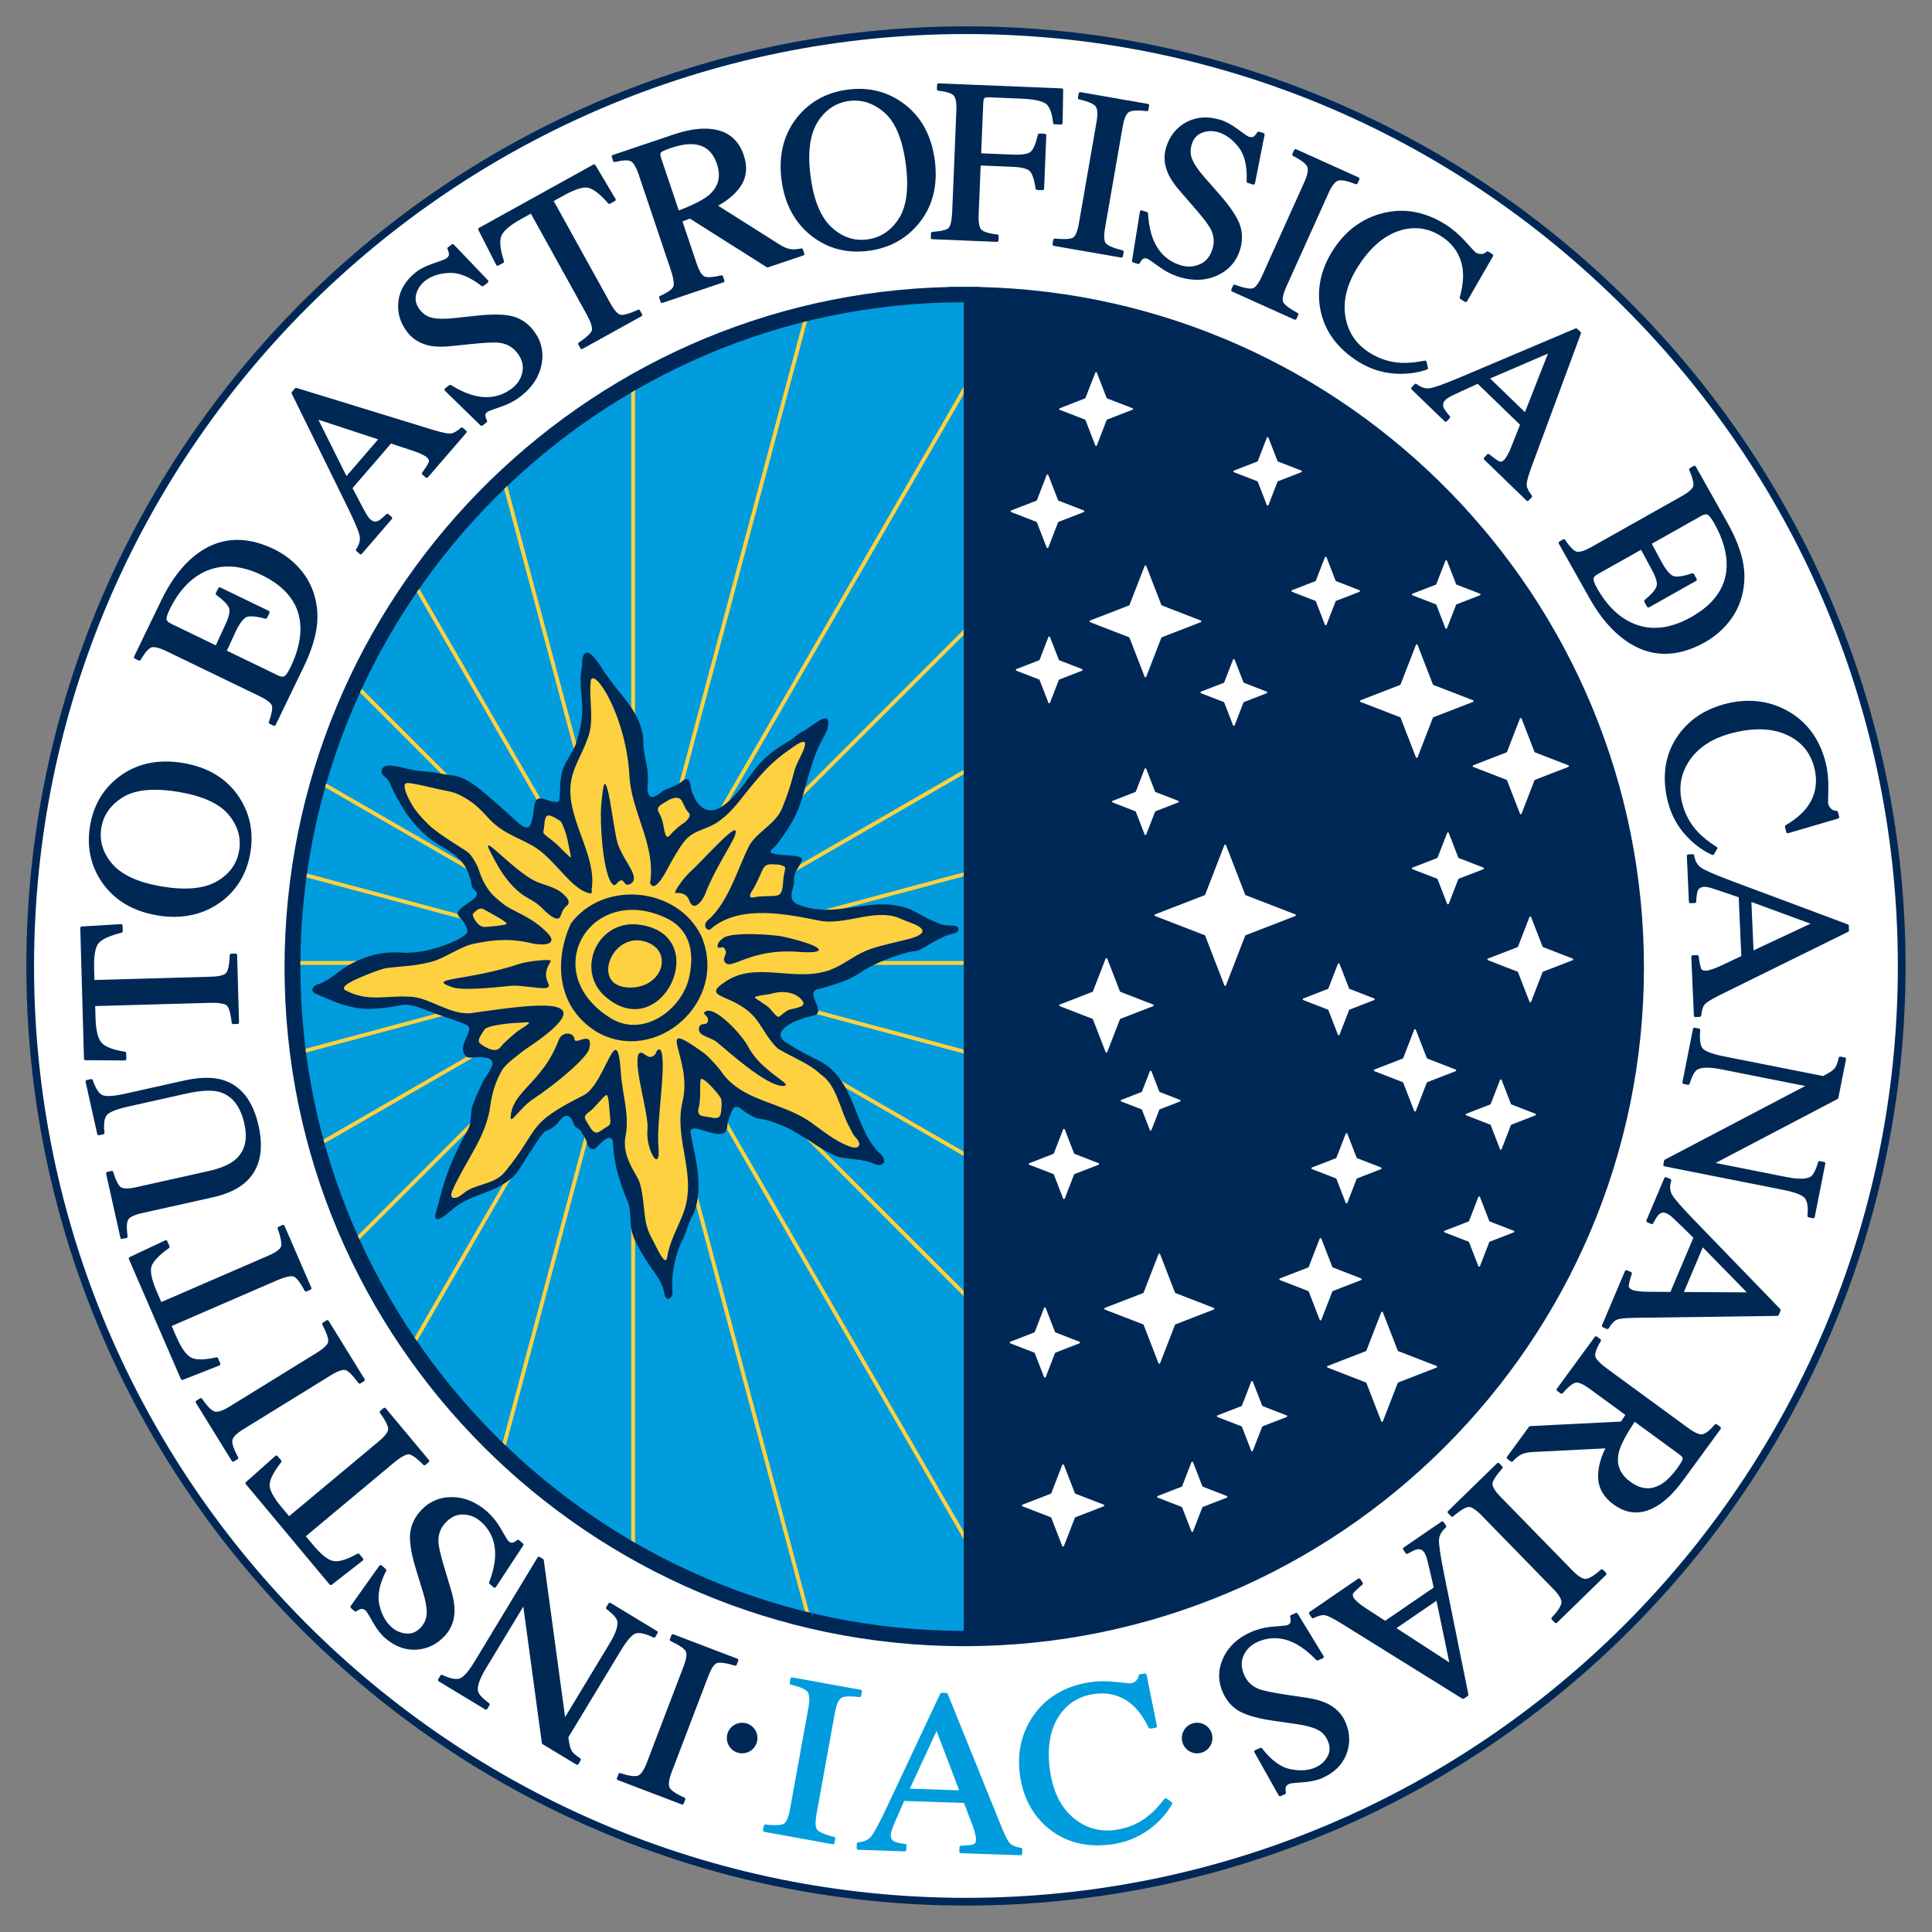 <?xml version="1.0" encoding="UTF-8" standalone="no"?>
<svg
   id="IAC_2022_COLOR"
   viewBox="0 0 500 500"
   version="1.1"
   sodipodi:docname="logo_iac.svg"
   inkscape:export-filename="logo_iac.png"
   inkscape:export-xdpi="195.98796"
   inkscape:export-ydpi="195.98796"
   width="500"
   height="500"
   inkscape:version="1.3 (0e150ed6c4, 2023-07-21)"
   xmlns:inkscape="http://www.inkscape.org/namespaces/inkscape"
   xmlns:sodipodi="http://sodipodi.sourceforge.net/DTD/sodipodi-0.dtd"
   xmlns="http://www.w3.org/2000/svg"
   xmlns:svg="http://www.w3.org/2000/svg">
  <rect x="0" y="0" width="500" height="500" fill="#808080" stroke="none"/>
  <sodipodi:namedview
     id="namedview76"
     pagecolor="#ffffff"
     bordercolor="#666666"
     borderopacity="1.0"
     inkscape:showpageshadow="2"
     inkscape:pageopacity="0.0"
     inkscape:pagecheckerboard="0"
     inkscape:deskcolor="#d1d1d1"
     inkscape:zoom="1.2530341"
     inkscape:cx="27.533168"
     inkscape:cy="186.34768"
     inkscape:window-width="1920"
     inkscape:window-height="1168"
     inkscape:window-x="720"
     inkscape:window-y="0"
     inkscape:window-maximized="1"
     inkscape:current-layer="IAC_2022_COLOR" />
  <defs
     id="defs1">
    <style
       id="style1">.cls-1,.cls-2{fill:#002855;}.cls-3,.cls-4{fill:#002856;}.cls-5,.cls-6{fill:#009cdd;}.cls-7{clip-rule:evenodd;}.cls-7,.cls-8,.cls-9{fill:none;}.cls-8{stroke:#fed141;stroke-miterlimit:10;}.cls-10{fill:#fed141;}.cls-10,.cls-6,.cls-11,.cls-2,.cls-4{fill-rule:evenodd;}.cls-11{fill:#fff;}.cls-9{clip-path:url(#clippath);}</style>
    <clipPath
       id="clippath">
      <path
         id="semicirculo_celeste-2"
         class="cls-7"
         d="m 122.16,122.531 v 86.172 0 c -47.332,0 -86.052,-38.907 -86.052,-86.172 0,-47.265 38.72,-86.174 86.052,-86.174 z" />
    </clipPath>
  </defs>
  <g
     id="g76"
     transform="translate(0.807,0.807)">
    <g
       id="circulo_blanco_exterior"
       transform="matrix(1.995,0,0,1.995,4.878,4.878)"
       style="stroke-width:0.501">
      <path
         class="cls-11"
         d="M 122.49,243.847 C 55.537,243.847 1.067,189.406 1.067,122.489 1.067,55.572 55.537,1.067 122.49,1.067 c 66.953,0 121.356,54.47 121.356,121.422 0,66.952 -54.44,121.357 -121.356,121.357 z"
         id="path1"
         style="stroke-width:0.501" />
      <path
         class="cls-3"
         d="m 122.489,1.567 c 32.179,0 62.499,12.604 85.376,35.489 22.88,22.889 35.481,53.23 35.481,85.433 0,66.641 -54.216,120.857 -120.857,120.857 C 55.848,243.346 1.567,189.13 1.567,122.489 1.567,55.848 55.812,1.567 122.489,1.567 m 0,-1 C 55.28,0.567 0.567,55.344 0.567,122.489 c 0,67.145 54.713,121.857 121.922,121.857 67.209,0 121.857,-54.713 121.857,-121.857 0,-67.144 -54.778,-121.922 -121.857,-121.922 z"
         id="path2"
         style="stroke-width:0.501" />
    </g>
    <g
       id="circ_azul_oscuro"
       transform="matrix(1.995,0,0,1.995,4.878,4.878)"
       style="stroke-width:0.501">
      <path
         class="cls-4"
         d="M 122.231,209.702 C 74.147,209.649 35.063,170.616 35.063,122.69 c 0,-47.926 39.084,-87.278 87.125,-87.331 48.138,0.053 87.221,39.23 87.221,87.331 0,48.101 -39.083,86.959 -87.122,87.012 v 0 c 0,0 -0.055,0 -0.055,0 z"
         id="path3"
         style="stroke-width:0.501" />
      <path
         class="cls-3"
         d="m 122.285,36.358 v 0 c 47.537,0.054 86.123,38.728 86.123,86.332 0,47.604 -38.587,85.96 -86.123,86.012 v 0 c -0.016,0 -0.032,0 -0.048,0 -0.016,0 -0.032,0 -0.048,0 v 0 c -47.538,-0.053 -86.127,-38.601 -86.127,-86.013 0,-47.412 38.589,-86.277 86.127,-86.33 v 0 c 0.016,-0.001 0.032,0 0.048,0 0.016,0 0.032,0 0.048,0 m 0,-2 h -0.052 c 0,0 -2,0 -2,0 v 0.024 c -47.695,1.096 -86.171,40.308 -86.171,88.307 0,48.459 39.506,87.93 88.074,88.012 h 0.019 c 0,0 0.072,0 0.072,0 h 0.004 c 0,0 0.055,0 0.055,0 48.592,-0.054 88.123,-39.537 88.123,-88.013 0,-47.984 -38.452,-87.187 -86.123,-88.306 v -0.025 h -2 z"
         id="path4"
         style="stroke-width:0.501" />
    </g>
    <g
       id="estrellas"
       transform="matrix(1.995,0,0,1.995,4.878,4.878)"
       style="stroke-width:0.501">
      <path
         class="cls-11"
         d="m 156.19,106.78 2.491,6.431 c 0.012,0.03 0.035,0.053 0.065,0.065 l 6.432,2.491 c 0.097,0.037 0.097,0.174 0,0.211 l -6.432,2.491 c -0.03,0.012 -0.053,0.035 -0.065,0.065 l -2.491,6.431 c -0.037,0.097 -0.174,0.097 -0.211,0 l -2.49,-6.431 c -0.012,-0.03 -0.035,-0.053 -0.065,-0.065 l -6.432,-2.491 c -0.097,-0.037 -0.097,-0.174 0,-0.211 l 6.432,-2.491 c 0.03,-0.012 0.053,-0.035 0.065,-0.065 l 2.49,-6.431 c 0.037,-0.097 0.174,-0.097 0.211,0 z"
         id="path5"
         style="stroke-width:0.501" />
      <path
         class="cls-11"
         d="m 145.846,96.885 1.141,2.946 c 0.012,0.03 0.035,0.053 0.065,0.065 l 2.946,1.141 c 0.097,0.037 0.097,0.174 0,0.211 l -2.946,1.141 c -0.03,0.012 -0.053,0.035 -0.065,0.065 l -1.141,2.946 c -0.037,0.097 -0.174,0.097 -0.211,0 l -1.141,-2.946 c -0.012,-0.03 -0.035,-0.053 -0.065,-0.065 l -2.947,-1.141 c -0.097,-0.037 -0.097,-0.174 0,-0.211 l 2.947,-1.141 c 0.03,-0.012 0.053,-0.035 0.065,-0.065 l 1.141,-2.946 c 0.037,-0.097 0.174,-0.097 0.211,0 z"
         id="path6"
         style="stroke-width:0.501" />
      <path
         class="cls-11"
         d="m 157.315,82.717 1.141,2.946 c 0.012,0.03 0.035,0.053 0.065,0.065 l 2.946,1.141 c 0.097,0.037 0.097,0.174 0,0.211 l -2.946,1.141 c -0.03,0.012 -0.053,0.035 -0.065,0.065 l -1.141,2.946 c -0.037,0.097 -0.174,0.097 -0.211,0 l -1.141,-2.946 c -0.012,-0.03 -0.035,-0.053 -0.065,-0.065 l -2.947,-1.141 c -0.097,-0.037 -0.097,-0.174 0,-0.211 l 2.947,-1.141 c 0.03,-0.012 0.053,-0.035 0.065,-0.065 l 1.141,-2.946 c 0.037,-0.097 0.174,-0.097 0.211,0 z"
         id="path7"
         style="stroke-width:0.501" />
      <path
         class="cls-11"
         d="m 133.364,79.793 1.141,2.946 c 0.012,0.03 0.035,0.053 0.065,0.065 l 2.946,1.141 c 0.097,0.037 0.097,0.174 0,0.211 l -2.946,1.141 c -0.03,0.012 -0.053,0.035 -0.065,0.065 l -1.141,2.946 c -0.037,0.097 -0.174,0.097 -0.211,0 l -1.141,-2.946 C 132,85.332 131.977,85.309 131.947,85.297 L 129,84.156 c -0.097,-0.037 -0.097,-0.174 0,-0.211 l 2.947,-1.141 c 0.03,-0.012 0.053,-0.035 0.065,-0.065 l 1.141,-2.946 c 0.037,-0.097 0.174,-0.097 0.211,0 z"
         id="path8"
         style="stroke-width:0.501" />
      <path
         class="cls-11"
         d="m 133.139,58.766 1.267,3.27 c 0.012,0.03 0.035,0.053 0.065,0.065 l 3.271,1.267 c 0.097,0.037 0.097,0.174 0,0.211 l -3.271,1.267 c -0.03,0.012 -0.053,0.035 -0.065,0.065 l -1.267,3.27 c -0.037,0.097 -0.174,0.097 -0.211,0 l -1.267,-3.27 c -0.012,-0.03 -0.035,-0.053 -0.065,-0.065 l -3.271,-1.267 c -0.097,-0.037 -0.097,-0.174 0,-0.211 l 3.271,-1.267 c 0.03,-0.012 0.053,-0.035 0.065,-0.065 l 1.267,-3.27 c 0.037,-0.097 0.174,-0.097 0.211,0 z"
         id="path9"
         style="stroke-width:0.501" />
      <path
         class="cls-11"
         d="m 139.446,45.506 1.258,3.262 c 0.011,0.03 0.035,0.053 0.065,0.065 l 3.271,1.267 c 0.15,0.058 0.15,0.153 0,0.211 l -3.27,1.267 c -0.03,0.012 -0.053,0.035 -0.065,0.065 l -1.258,3.278 c -0.037,0.097 -0.174,0.097 -0.212,0 l -1.275,-3.279 c -0.012,-0.03 -0.035,-0.053 -0.065,-0.065 l -3.262,-1.258 c -0.097,-0.037 -0.097,-0.174 0,-0.211 l 3.263,-1.275 c 0.029,-0.012 0.053,-0.035 0.064,-0.064 l 1.275,-3.263 c 0.038,-0.096 0.174,-0.096 0.211,0 z"
         id="path10"
         style="stroke-width:0.501" />
      <path
         class="cls-11"
         d="m 161.7,53.931 1.173,3.027 c 0.012,0.03 0.035,0.053 0.065,0.065 l 3.027,1.173 c 0.097,0.037 0.097,0.174 0,0.211 l -3.027,1.173 c -0.03,0.012 -0.053,0.035 -0.065,0.065 l -1.173,3.027 c -0.037,0.097 -0.174,0.097 -0.211,0 l -1.173,-3.027 c -0.012,-0.03 -0.035,-0.053 -0.065,-0.065 l -3.027,-1.173 c -0.097,-0.037 -0.097,-0.174 0,-0.211 l 3.027,-1.173 c 0.03,-0.012 0.053,-0.035 0.065,-0.065 l 1.173,-3.027 c 0.037,-0.097 0.174,-0.097 0.211,0 z"
         id="path11"
         style="stroke-width:0.501" />
      <path
         class="cls-11"
         d="m 145.846,70.572 1.958,5.053 c 0.012,0.03 0.035,0.053 0.065,0.065 l 5.053,1.958 c 0.097,0.037 0.097,0.174 0,0.211 l -5.053,1.958 c -0.03,0.012 -0.053,0.035 -0.065,0.065 l -1.958,5.053 c -0.037,0.097 -0.174,0.097 -0.211,0 l -1.958,-5.053 c -0.012,-0.03 -0.035,-0.053 -0.065,-0.065 l -5.053,-1.958 c -0.097,-0.037 -0.097,-0.174 0,-0.211 l 5.053,-1.958 c 0.03,-0.012 0.053,-0.035 0.065,-0.065 l 1.958,-5.053 c 0.037,-0.097 0.174,-0.097 0.211,0 z"
         id="path12"
         style="stroke-width:0.501" />
      <path
         class="cls-11"
         d="m 169.234,69.448 1.174,3.027 c 0.012,0.03 0.035,0.053 0.065,0.065 l 3.027,1.173 c 0.097,0.037 0.097,0.174 0,0.211 l -3.027,1.173 c -0.03,0.012 -0.053,0.035 -0.065,0.065 l -1.174,3.027 c -0.037,0.097 -0.174,0.097 -0.211,0 l -1.174,-3.027 c -0.012,-0.03 -0.035,-0.053 -0.065,-0.065 l -3.027,-1.173 c -0.097,-0.037 -0.097,-0.174 0,-0.211 l 3.027,-1.173 c 0.03,-0.012 0.053,-0.035 0.065,-0.065 l 1.174,-3.027 c 0.037,-0.097 0.174,-0.097 0.211,0 z"
         id="path13"
         style="stroke-width:0.501" />
      <path
         class="cls-11"
         d="m 184.864,69.898 1.174,3.027 c 0.012,0.03 0.035,0.053 0.065,0.065 l 3.027,1.173 c 0.097,0.037 0.097,0.174 0,0.211 l -3.027,1.173 c -0.03,0.012 -0.053,0.035 -0.065,0.065 l -1.174,3.027 c -0.037,0.097 -0.174,0.097 -0.211,0 l -1.174,-3.027 c -0.012,-0.03 -0.035,-0.053 -0.065,-0.065 l -3.027,-1.173 c -0.097,-0.037 -0.097,-0.174 0,-0.211 l 3.027,-1.173 c 0.03,-0.012 0.053,-0.035 0.065,-0.065 l 1.174,-3.027 c 0.037,-0.097 0.174,-0.097 0.211,0 z"
         id="path14"
         style="stroke-width:0.501" />
      <path
         class="cls-11"
         d="m 181.041,80.805 1.991,5.134 c 0.012,0.03 0.035,0.053 0.065,0.065 l 5.133,1.989 c 0.097,0.037 0.097,0.174 0,0.211 l -5.133,1.989 c -0.03,0.012 -0.053,0.035 -0.065,0.065 l -1.991,5.134 c -0.037,0.097 -0.174,0.097 -0.211,0 l -1.991,-5.134 c -0.012,-0.03 -0.035,-0.053 -0.065,-0.065 l -5.133,-1.989 c -0.097,-0.037 -0.097,-0.174 0,-0.211 l 5.133,-1.989 c 0.03,-0.012 0.053,-0.035 0.065,-0.065 l 1.991,-5.134 c 0.037,-0.097 0.174,-0.097 0.211,0 z"
         id="path15"
         style="stroke-width:0.501" />
      <path
         class="cls-11"
         d="m 194.534,90.362 1.676,4.324 c 0.012,0.03 0.035,0.053 0.065,0.065 l 4.323,1.675 c 0.097,0.037 0.097,0.174 0,0.211 l -4.323,1.675 c -0.03,0.012 -0.053,0.035 -0.065,0.065 l -1.676,4.324 c -0.037,0.097 -0.174,0.097 -0.211,0 l -1.676,-4.324 c -0.012,-0.03 -0.035,-0.053 -0.065,-0.065 l -4.323,-1.675 c -0.097,-0.037 -0.097,-0.174 0,-0.211 l 4.323,-1.675 c 0.03,-0.012 0.053,-0.035 0.065,-0.065 l 1.676,-4.324 c 0.037,-0.097 0.174,-0.097 0.211,0 z"
         id="path16"
         style="stroke-width:0.501" />
      <path
         class="cls-11"
         d="m 185.089,105.205 1.236,3.189 c 0.012,0.03 0.035,0.053 0.065,0.065 l 3.189,1.236 c 0.097,0.037 0.097,0.174 0,0.211 l -3.189,1.236 c -0.03,0.012 -0.053,0.035 -0.065,0.065 l -1.236,3.189 c -0.037,0.097 -0.174,0.097 -0.211,0 l -1.236,-3.189 c -0.012,-0.03 -0.035,-0.053 -0.065,-0.065 l -3.189,-1.236 c -0.097,-0.037 -0.097,-0.174 0,-0.211 l 3.189,-1.236 c 0.03,-0.012 0.053,-0.035 0.065,-0.065 l 1.236,-3.189 c 0.037,-0.097 0.174,-0.097 0.211,0 z"
         id="path17"
         style="stroke-width:0.501" />
      <path
         class="cls-11"
         d="m 170.921,122.184 1.236,3.189 c 0.012,0.03 0.035,0.053 0.065,0.065 l 3.189,1.236 c 0.097,0.037 0.097,0.174 0,0.211 l -3.189,1.236 c -0.03,0.012 -0.053,0.035 -0.065,0.065 l -1.236,3.189 c -0.037,0.097 -0.174,0.097 -0.211,0 l -1.236,-3.189 c -0.012,-0.03 -0.035,-0.053 -0.065,-0.065 l -3.189,-1.236 c -0.097,-0.037 -0.097,-0.174 0,-0.211 l 3.189,-1.236 c 0.03,-0.012 0.053,-0.035 0.065,-0.065 l 1.236,-3.189 c 0.037,-0.097 0.174,-0.097 0.211,0 z"
         id="path18"
         style="stroke-width:0.501" />
      <path
         class="cls-11"
         d="m 195.771,116.112 1.487,3.837 c 0.012,0.03 0.035,0.053 0.065,0.065 l 3.837,1.487 c 0.097,0.037 0.097,0.174 0,0.211 l -3.837,1.487 c -0.03,0.012 -0.053,0.035 -0.065,0.065 l -1.487,3.837 c -0.037,0.097 -0.174,0.097 -0.211,0 l -1.487,-3.837 c -0.012,-0.03 -0.035,-0.053 -0.065,-0.065 l -3.837,-1.487 c -0.097,-0.037 -0.097,-0.174 0,-0.211 l 3.837,-1.487 c 0.03,-0.012 0.053,-0.035 0.065,-0.065 l 1.487,-3.837 c 0.037,-0.097 0.174,-0.097 0.211,0 z"
         id="path19"
         style="stroke-width:0.501" />
      <path
         class="cls-11"
         d="m 140.786,121.51 1.645,4.243 c 0.012,0.03 0.035,0.053 0.065,0.065 l 4.242,1.644 c 0.097,0.037 0.097,0.174 0,0.211 l -4.242,1.644 c -0.03,0.012 -0.053,0.035 -0.065,0.065 l -1.645,4.243 c -0.037,0.097 -0.174,0.097 -0.211,0 l -1.645,-4.243 c -0.012,-0.03 -0.035,-0.053 -0.065,-0.065 l -4.242,-1.644 c -0.097,-0.037 -0.097,-0.174 0,-0.211 l 4.242,-1.644 c 0.03,-0.012 0.053,-0.035 0.065,-0.065 l 1.645,-4.243 c 0.037,-0.097 0.174,-0.097 0.211,0 z"
         id="path20"
         style="stroke-width:0.501" />
      <path
         class="cls-11"
         d="m 147.645,159.852 1.927,4.973 c 0.012,0.03 0.035,0.053 0.065,0.065 l 4.971,1.926 c 0.097,0.037 0.097,0.174 0,0.211 l -4.971,1.926 c -0.03,0.012 -0.053,0.035 -0.065,0.065 l -1.927,4.973 c -0.037,0.097 -0.174,0.097 -0.211,0 l -1.927,-4.973 c -0.012,-0.03 -0.035,-0.053 -0.065,-0.065 l -4.971,-1.926 c -0.097,-0.037 -0.097,-0.174 0,-0.211 l 4.971,-1.926 c 0.03,-0.012 0.053,-0.035 0.065,-0.065 l 1.927,-4.973 c 0.037,-0.097 0.174,-0.097 0.211,0 z"
         id="path21"
         style="stroke-width:0.501" />
      <path
         class="cls-11"
         d="m 176.543,167.386 1.927,4.973 c 0.012,0.03 0.035,0.053 0.065,0.065 l 4.971,1.926 c 0.097,0.037 0.097,0.174 0,0.211 l -4.971,1.926 c -0.03,0.012 -0.053,0.035 -0.065,0.065 l -1.927,4.973 c -0.037,0.097 -0.174,0.097 -0.211,0 l -1.927,-4.973 c -0.012,-0.03 -0.035,-0.053 -0.065,-0.065 l -4.971,-1.926 c -0.097,-0.037 -0.097,-0.174 0,-0.211 l 4.971,-1.926 c 0.03,-0.012 0.053,-0.035 0.065,-0.065 l 1.927,-4.973 c 0.037,-0.097 0.174,-0.097 0.211,0 z"
         id="path22"
         style="stroke-width:0.501" />
      <path
         class="cls-11"
         d="m 180.816,130.73 1.425,3.676 c 0.012,0.03 0.035,0.053 0.065,0.065 l 3.675,1.424 c 0.097,0.037 0.097,0.174 0,0.211 l -3.675,1.424 c -0.03,0.012 -0.053,0.035 -0.065,0.065 l -1.425,3.676 c -0.037,0.097 -0.174,0.097 -0.211,0 l -1.425,-3.676 c -0.012,-0.03 -0.035,-0.053 -0.065,-0.065 l -3.675,-1.424 c -0.097,-0.037 -0.097,-0.174 0,-0.211 l 3.675,-1.424 c 0.03,-0.012 0.053,-0.035 0.065,-0.065 l 1.425,-3.676 c 0.037,-0.097 0.174,-0.097 0.211,0 z"
         id="path23"
         style="stroke-width:0.501" />
      <path
         class="cls-11"
         d="m 168.559,157.828 1.425,3.676 c 0.012,0.03 0.035,0.053 0.065,0.065 l 3.675,1.424 c 0.097,0.037 0.097,0.174 0,0.211 l -3.675,1.424 c -0.03,0.012 -0.053,0.035 -0.065,0.065 l -1.425,3.676 c -0.037,0.097 -0.174,0.097 -0.211,0 l -1.425,-3.676 c -0.012,-0.03 -0.035,-0.053 -0.065,-0.065 l -3.675,-1.424 c -0.097,-0.037 -0.097,-0.174 0,-0.211 l 3.675,-1.424 c 0.03,-0.012 0.053,-0.035 0.065,-0.065 l 1.425,-3.676 c 0.037,-0.097 0.174,-0.097 0.211,0 z"
         id="path24"
         style="stroke-width:0.501" />
      <path
         class="cls-11"
         d="m 135.163,187.176 1.425,3.676 c 0.012,0.03 0.035,0.053 0.065,0.065 l 3.675,1.424 c 0.097,0.037 0.097,0.174 0,0.211 l -3.675,1.424 c -0.03,0.012 -0.053,0.035 -0.065,0.065 l -1.425,3.676 c -0.037,0.097 -0.174,0.097 -0.211,0 l -1.425,-3.676 c -0.012,-0.03 -0.035,-0.053 -0.065,-0.065 l -3.675,-1.424 c -0.097,-0.037 -0.097,-0.174 0,-0.211 l 3.675,-1.424 c 0.03,-0.012 0.053,-0.035 0.065,-0.065 l 1.425,-3.676 c 0.037,-0.097 0.174,-0.097 0.211,0 z"
         id="path25"
         style="stroke-width:0.501" />
      <path
         class="cls-11"
         d="m 151.918,186.839 1.205,3.109 c 0.012,0.03 0.035,0.053 0.065,0.065 l 3.107,1.204 c 0.097,0.037 0.097,0.174 0,0.211 l -3.107,1.204 c -0.03,0.012 -0.053,0.035 -0.065,0.065 l -1.205,3.109 c -0.037,0.097 -0.174,0.097 -0.211,0 l -1.205,-3.109 c -0.012,-0.03 -0.035,-0.053 -0.065,-0.065 l -3.107,-1.204 c -0.097,-0.037 -0.097,-0.174 0,-0.211 l 3.107,-1.204 c 0.03,-0.012 0.053,-0.035 0.065,-0.065 l 1.205,-3.109 c 0.037,-0.097 0.174,-0.097 0.211,0 z"
         id="path26"
         style="stroke-width:0.501" />
      <path
         class="cls-11"
         d="m 159.676,176.382 1.205,3.109 c 0.012,0.03 0.035,0.053 0.065,0.065 l 3.107,1.204 c 0.097,0.037 0.097,0.174 0,0.211 l -3.107,1.204 c -0.03,0.012 -0.053,0.035 -0.065,0.065 l -1.205,3.109 c -0.037,0.097 -0.174,0.097 -0.211,0 l -1.205,-3.109 c -0.012,-0.03 -0.035,-0.053 -0.065,-0.065 l -3.107,-1.204 c -0.097,-0.037 -0.097,-0.174 0,-0.211 l 3.107,-1.204 c 0.03,-0.012 0.053,-0.035 0.065,-0.065 l 1.205,-3.109 c 0.037,-0.097 0.174,-0.097 0.211,0 z"
         id="path27"
         style="stroke-width:0.501" />
      <path
         class="cls-11"
         d="m 171.933,144.223 1.205,3.108 c 0.012,0.03 0.035,0.053 0.065,0.065 l 3.107,1.204 c 0.097,0.037 0.097,0.174 0,0.211 l -3.107,1.203 c -0.03,0.012 -0.053,0.035 -0.065,0.065 l -1.205,3.109 c -0.037,0.097 -0.174,0.097 -0.211,0 l -1.205,-3.109 c -0.012,-0.03 -0.035,-0.053 -0.065,-0.065 l -3.107,-1.203 c -0.097,-0.037 -0.097,-0.174 0,-0.211 l 3.107,-1.204 c 0.03,-0.012 0.053,-0.035 0.065,-0.065 l 1.205,-3.108 c 0.037,-0.097 0.174,-0.097 0.211,0 z"
         id="path28"
         style="stroke-width:0.501" />
      <path
         class="cls-11"
         d="m 191.948,137.251 1.205,3.108 c 0.012,0.03 0.035,0.053 0.065,0.065 l 3.107,1.204 c 0.097,0.037 0.097,0.174 0,0.211 l -3.107,1.204 c -0.03,0.012 -0.053,0.035 -0.065,0.065 l -1.205,3.109 c -0.037,0.097 -0.174,0.097 -0.211,0 l -1.205,-3.109 c -0.012,-0.03 -0.035,-0.053 -0.065,-0.065 l -3.107,-1.204 c -0.097,-0.037 -0.097,-0.174 0,-0.211 l 3.107,-1.204 c 0.03,-0.012 0.053,-0.035 0.065,-0.065 l 1.205,-3.108 c 0.037,-0.097 0.174,-0.097 0.211,0 z"
         id="path29"
         style="stroke-width:0.501" />
      <path
         class="cls-11"
         d="m 189.137,152.431 1.205,3.109 c 0.012,0.03 0.035,0.053 0.065,0.065 l 3.107,1.204 c 0.097,0.037 0.097,0.174 0,0.211 l -3.107,1.204 c -0.03,0.012 -0.053,0.035 -0.065,0.065 l -1.205,3.109 c -0.037,0.097 -0.174,0.097 -0.211,0 l -1.205,-3.109 c -0.012,-0.03 -0.035,-0.053 -0.065,-0.065 l -3.107,-1.204 c -0.097,-0.037 -0.097,-0.174 0,-0.211 l 3.107,-1.204 c 0.03,-0.012 0.053,-0.035 0.065,-0.065 l 1.205,-3.109 c 0.037,-0.097 0.174,-0.097 0.211,0 z"
         id="path30"
         style="stroke-width:0.501" />
      <path
         class="cls-11"
         d="m 135.276,143.661 1.205,3.108 c 0.012,0.03 0.035,0.053 0.065,0.065 l 3.107,1.204 c 0.097,0.037 0.097,0.174 0,0.211 l -3.107,1.203 c -0.03,0.012 -0.053,0.035 -0.065,0.065 l -1.205,3.109 c -0.037,0.097 -0.174,0.097 -0.211,0 l -1.205,-3.109 c -0.012,-0.03 -0.035,-0.053 -0.065,-0.065 l -3.107,-1.203 c -0.097,-0.037 -0.097,-0.174 0,-0.211 l 3.107,-1.204 c 0.03,-0.012 0.053,-0.035 0.065,-0.065 l 1.205,-3.108 c 0.037,-0.097 0.174,-0.097 0.211,0 z"
         id="path31"
         style="stroke-width:0.501" />
      <path
         class="cls-11"
         d="m 132.802,166.824 1.205,3.109 c 0.012,0.03 0.035,0.053 0.065,0.065 l 3.107,1.204 c 0.097,0.037 0.097,0.174 0,0.211 l -3.107,1.204 c -0.03,0.012 -0.053,0.035 -0.065,0.065 l -1.205,3.109 c -0.037,0.097 -0.174,0.097 -0.211,0 l -1.205,-3.109 c -0.012,-0.03 -0.035,-0.053 -0.065,-0.065 l -3.107,-1.204 c -0.097,-0.037 -0.097,-0.174 0,-0.211 l 3.107,-1.204 c 0.03,-0.012 0.053,-0.035 0.065,-0.065 l 1.205,-3.109 c 0.037,-0.097 0.174,-0.097 0.211,0 z"
         id="path32"
         style="stroke-width:0.501" />
      <path
         class="cls-11"
         d="m 146.52,136.127 1.016,2.622 c 0.012,0.03 0.035,0.053 0.065,0.065 l 2.622,1.016 c 0.097,0.037 0.097,0.174 0,0.211 l -2.621,1.015 c -0.03,0.012 -0.053,0.035 -0.065,0.065 l -1.016,2.623 c -0.037,0.097 -0.174,0.097 -0.211,0 l -1.016,-2.623 c -0.012,-0.03 -0.035,-0.053 -0.065,-0.065 l -2.621,-1.015 c -0.097,-0.037 -0.097,-0.174 0,-0.211 l 2.622,-1.016 c 0.03,-0.012 0.053,-0.035 0.065,-0.065 l 1.016,-2.622 c 0.037,-0.097 0.174,-0.097 0.211,0 z"
         id="path33"
         style="stroke-width:0.501" />
    </g>
    <path
       id="semicirculo_celeste"
       class="cls-6"
       d="m 248.608,249.342 v 171.923 0 c -94.427,0 -171.674,-77.624 -171.674,-171.923 0,-94.299 77.245,-171.927 171.674,-171.927 z"
       style="stroke-width:1" />
    <g
       id="rayos"
       transform="matrix(1.995,0,0,1.995,4.878,4.878)"
       style="stroke-width:0.501">
      <g
         class="cls-9"
         clip-path="url(#clippath)"
         id="g44"
         style="stroke-width:0.501">
        <line
           class="cls-8"
           x1="103.485"
           y1="212.381"
           x2="55.084"
           y2="31.748"
           id="line33"
           style="stroke-width:0.501" />
        <line
           class="cls-8"
           x1="126.036"
           y1="203.04"
           x2="32.533"
           y2="41.089"
           id="line34"
           style="stroke-width:0.501" />
        <line
           class="cls-8"
           x1="145.401"
           y1="188.181"
           x2="13.168"
           y2="55.949"
           id="line35"
           style="stroke-width:0.501" />
        <line
           class="cls-8"
           x1="160.26"
           y1="168.816"
           x2="-1.691"
           y2="75.314"
           id="line36"
           style="stroke-width:0.501" />
        <line
           class="cls-8"
           x1="169.601"
           y1="146.265"
           x2="-11.032"
           y2="97.865"
           id="line37"
           style="stroke-width:0.501" />
        <line
           class="cls-8"
           x1="172.787"
           y1="122.065"
           x2="-14.218"
           y2="122.065"
           id="line38"
           style="stroke-width:0.501" />
        <line
           class="cls-8"
           x1="169.601"
           y1="97.865"
           x2="-11.032"
           y2="146.265"
           id="line39"
           style="stroke-width:0.501" />
        <line
           class="cls-8"
           x1="160.26"
           y1="75.314"
           x2="-1.691"
           y2="168.816"
           id="line40"
           style="stroke-width:0.501" />
        <line
           class="cls-8"
           x1="145.401"
           y1="55.949"
           x2="13.168"
           y2="188.181"
           id="line41"
           style="stroke-width:0.501" />
        <line
           class="cls-8"
           x1="126.036"
           y1="41.089"
           x2="32.533"
           y2="203.04"
           id="line42"
           style="stroke-width:0.501" />
        <line
           class="cls-8"
           x1="103.485"
           y1="31.748"
           x2="55.084"
           y2="212.381"
           id="line43"
           style="stroke-width:0.501" />
        <line
           class="cls-8"
           x1="79.285"
           y1="28.562"
           x2="79.285"
           y2="215.567"
           id="line44"
           style="stroke-width:0.501" />
      </g>
    </g>
    <g
       id="sol"
       transform="matrix(1.995,0,0,1.995,4.878,4.878)"
       style="stroke-width:0.501">
      <path
         id="sol_azul"
         class="cls-2"
         d="m 53.97,153.467 c 0.252,-0.938 0.481,-1.847 0.773,-2.778 0.672,-2.138 1.562,-4.209 2.655,-6.166 0.306,-0.549 0.717,-1.193 0.78,-1.834 0.061,-0.621 0.066,-1.485 0.286,-2.123 0.493,-1.428 0.911,-2.119 1.259,-2.963 0.23,-0.556 0.79,-1.133 1.165,-1.986 0.308,-0.486 0.14,-0.986 -0.368,-1.172 -0.164,-0.06 -0.876,-0.167 -1.067,-0.183 -0.688,-0.057 -1.664,0.439 -2.097,-0.395 -0.511,-0.985 0.373,-2.012 0.599,-2.888 0.068,-0.264 0.134,-0.452 -0.039,-0.681 -0.18,-0.238 -0.712,-0.384 -0.972,-0.488 -1.428,-0.569 -2.905,-0.996 -4.336,-1.56 -0.731,-0.288 -1.469,-0.579 -2.245,-0.71 -0.82,-0.139 -1.439,0.053 -2.225,0.195 -0.787,0.142 -1.638,0.216 -2.439,0.278 -2.027,0.155 -4.114,-0.439 -5.963,-1.256 -0.552,-0.244 -1.159,-0.479 -1.73,-0.73 -0.505,-0.29 -0.549,-0.969 0.603,-1.257 0.512,-0.128 1.747,-0.967 2.158,-1.299 2.144,-1.729 5.165,-2.992 8.418,-2.751 3.402,0.321 8.602,-1.861 8.602,-2.758 -0.051,-0.527 -0.34,-1.025 -0.657,-1.438 -0.232,-0.302 -0.752,-0.611 -0.574,-1.053 0.194,-0.48 0.994,-0.9 1.388,-1.216 0.274,-0.219 1.031,-0.662 1.064,-1.063 0.036,-0.433 -0.344,-0.543 -0.541,-0.841 -0.211,-0.319 -0.137,-0.675 -0.251,-1.033 -0.151,-0.472 -0.307,-0.944 -0.523,-1.391 -0.448,-0.927 -1.174,-1.608 -2.016,-2.178 -0.978,-0.662 -2.011,-1.167 -2.931,-1.931 -0.93,-0.773 -1.771,-1.654 -2.495,-2.623 -0.808,-1.082 -1.468,-2.264 -2.076,-3.467 -0.266,-0.527 -0.47,-1.2 -0.889,-1.621 -0.428,-0.43 -0.709,-0.451 -0.595,-1.075 0.127,-0.693 1.124,-0.57 1.434,-0.536 0.937,0.103 1.586,0.346 2.521,0.524 0.772,0.147 1.812,0.216 2.592,0.303 0.753,0.085 1.571,0.312 2.392,0.384 1.998,0.175 3.652,1.711 5.128,2.959 0.793,0.671 1.555,1.377 2.342,2.055 0.77,0.663 1.737,1.783 2.424,1.783 0.704,-0.002 0.831,-2.235 0.92,-2.699 0.118,-0.613 0.215,-1.211 1.074,-1.063 0.316,0.054 2.122,0.862 2.205,0.157 0.116,-0.985 -0.003,-2.721 0.463,-4.007 0.467,-1.292 1.427,-2.283 1.793,-3.624 0.438,-1.509 0.767,-2.853 0.703,-4.441 -0.044,-1.083 -0.204,-2.234 -0.21,-3.347 -0.003,-0.594 0.038,-1.186 0.153,-1.769 0.095,-0.484 -0.014,-1.13 0.222,-1.566 0.728,-1.343 2.46,1.869 2.779,2.315 0.541,0.723 1.081,1.447 1.622,2.17 1.636,1.93 3.337,4.139 3.357,6.788 0,2.049 0.81,3.241 0.558,5.547 -0.15,1.646 0.53,1.999 1.645,1.041 0.796,-0.684 1.933,-0.747 2.743,-1.441 0.584,-0.571 1.042,-0.442 1.167,0.431 0.275,1.928 1.723,4.216 3.942,2.867 1.877,-1.142 3.135,-3.233 4.44,-4.935 0.829,-1.081 1.864,-1.998 2.986,-2.766 0.5,-0.342 1.029,-0.635 1.543,-0.956 0.498,-0.311 1.013,-0.866 1.533,-1.103 1.255,-0.572 4.166,-3.527 3.286,-0.22 -0.162,0.324 -0.356,0.702 -0.52,1.01 -0.261,0.49 -0.524,0.97 -0.742,1.482 -0.436,1.023 -0.761,2.089 -1.084,3.152 -0.506,1.662 -0.874,3.433 -1.586,5.021 -0.402,0.898 -0.904,1.748 -1.452,2.564 -0.274,0.409 -0.561,0.808 -0.855,1.203 -0.227,0.305 -0.467,0.657 -0.778,0.866 -0.122,0.082 -0.384,0.369 -0.308,0.496 0.36,0.602 3.91,0.214 4.059,0.917 0.104,0.422 -0.942,1.481 -0.996,2.309 -0.092,0.429 0.052,0.767 -0.135,1.32 -0.232,0.688 -0.577,1.78 0.62,2.263 4.838,1.95 9.145,-1.08 13.965,0.407 1.13,0.349 1.924,0.982 2.95,1.451 0.766,0.35 1.599,0.804 2.44,0.851 0.295,0.016 0.996,0.005 1.24,0.142 0.291,0.163 0.274,0.554 0.011,0.743 -0.162,0.116 -0.365,0.156 -0.56,0.201 -1.519,0.351 -2.824,1.32 -4.182,2.045 -0.409,0.218 -1.095,0.232 -1.551,0.351 -0.547,0.142 -1.09,0.304 -1.626,0.483 -1.072,0.359 -2.12,0.791 -3.134,1.293 -0.946,0.468 -1.754,1.107 -2.682,1.577 -1.053,0.533 -3.788,1.346 -4.047,1.384 -2.331,0.335 1.182,3.038 -0.877,3.499 -1.218,0.273 -3.293,0.885 -4.033,1.962 -0.556,0.81 0.233,1.319 0.824,1.698 1.392,0.893 2.463,1.417 4.044,2.203 4.625,2.427 4.473,8.41 7.515,11.684 0.26,0.28 0.677,0.573 0.769,0.894 0.105,0.367 0.314,0.594 -0.318,0.888 -0.303,0.141 -0.744,-0.068 -0.924,-0.145 -1.378,-0.591 -2.968,-0.522 -4.426,-0.845 -0.721,-0.16 -1.729,-0.753 -2.362,-1.119 -0.803,-0.464 -1.264,-0.86 -2.067,-1.324 -1.135,-0.656 -1.786,-1.161 -3.008,-1.638 -1.088,-0.425 -1.801,-0.753 -2.919,-0.877 -0.677,-0.075 -2.013,-0.907 -2.423,-1.316 -0.255,-0.255 -0.747,-0.331 -1.047,-0.032 -0.4,0.883 -0.66,1.373 -0.761,2.375 -0.204,2.327 -4.175,-0.53 -4.722,0.42 -0.34,0.762 2.362,7.306 0.078,11.417 -0.538,0.969 -0.651,1.967 -1.267,3.044 -0.683,1.493 -1.311,3.825 -1.206,5.896 0.013,0.254 0.055,0.8 -0.011,1.049 -0.09,0.344 -0.538,0.722 -0.84,0.322 -0.112,-0.148 -0.141,-0.34 -0.174,-0.523 -0.209,-1.135 -0.728,-1.937 -1.369,-2.849 -0.356,-0.506 -0.718,-1.007 -1.043,-1.539 -0.671,-1.095 -1.454,-2.325 -1.79,-3.568 -0.342,-1.268 -0.043,-2.706 -0.546,-3.916 -2.366,-5.684 -1.668,-7.461 -2.052,-8.148 -0.467,-0.548 -1.289,0.337 -2.019,1.067 -0.369,0.46 -0.985,0.218 -1.184,-0.41 -0.07,-0.522 -0.561,-1.243 -0.778,-1.64 -0.229,-0.419 -0.849,-0.513 -0.94,-0.923 -0.112,-0.175 -0.235,-0.757 -0.622,-1.005 -0.655,-0.441 -1.179,0.433 -1.578,0.918 -0.076,0.093 -0.578,0.497 -0.709,0.58 -0.248,0.157 -0.587,0.252 -0.809,0.395 -0.437,0.281 -0.758,0.845 -1.041,1.261 -0.515,0.758 -1.006,1.533 -1.507,2.299 -0.473,0.723 -0.866,1.531 -1.469,2.16 -0.698,0.729 -1.583,1.265 -2.494,1.683 -1.51,0.692 -3.144,1.126 -4.563,1.99 -0.887,0.54 -1.55,1.343 -2.441,1.838 -1.04,0.579 -0.783,-0.437 -0.597,-1.045 0.048,-0.157 0.139,-0.471 0.181,-0.63 z"
         style="stroke-width:0.501" />
      <path
         id="sol_amarillo"
         class="cls-10"
         d="m 55.9,151.447 c 1.843,-4.069 4.326,-6.792 4.865,-10.922 0.201,-1.537 0.665,-3.012 1.431,-4.416 0.545,-0.998 2.13,-2.047 2.962,-2.731 11.345,-7.506 1.357,-5.965 -6.821,-4.813 -2.733,0.385 -5.685,-2.193 -8.202,-2.123 -2.946,-0.164 -5.285,0.724 -8.172,-0.832 -1.008,-0.543 2.1,-1.716 1.549,-1.482 -1.487,0.63 2.644,-1.264 3.874,-1.411 2.321,-0.279 3.42,-0.211 5.705,-0.792 1.658,-0.422 3.764,-1.966 5.443,-2.33 2.833,-0.615 5.098,-0.718 7.867,-0.011 0.476,0.041 1.916,0.271 2.228,-0.301 0.254,-0.466 -0.401,-1.041 -0.687,-1.324 -1.135,-1.125 -2.337,-1.82 -4.25,-2.775 -1.087,-0.543 -1.308,-0.812 -2.244,-1.585 -0.964,-0.796 -1.792,-2.293 -2.139,-3.495 -0.187,-0.648 -0.97,-2.05 -1.5,-2.427 -0.909,-0.646 -3.854,-2.338 -5.167,-3.652 -0.953,-0.953 -1.677,-1.767 -2.248,-2.837 -0.281,-0.528 -0.603,-1.141 -0.723,-1.731 -0.138,-0.68 0.072,-0.799 0.739,-0.697 1.745,0.266 2.826,0.634 4.76,0.999 0.585,0.11 1.16,0.29 1.69,0.561 1.622,0.829 2.476,1.657 3.672,2.981 1.982,2.195 4.54,2.659 6.409,4.018 2.522,1.834 4.261,5.021 6.563,5.692 0.62,0.181 0.379,-0.37 0.391,-0.442 0.776,-4.597 -3.538,-9.456 -2.634,-14.211 0.381,-2.002 1.44,-3.426 2.077,-5.308 1.015,-2.36 0.134,-5.233 0.465,-7.696 0.563,-1.456 4.572,4.704 5.003,12.506 0.257,4.655 3.45,8.931 2.677,13.833 0.637,1.562 2.28,-1.902 2.53,-2.346 0.57,-1.012 1.138,-2.036 1.841,-2.964 1.159,-1.529 2.722,-1.539 4.23,-2.48 1.576,-0.983 2.74,-2.523 3.876,-3.959 1.04,-1.315 2.119,-2.61 3.349,-3.754 0.644,-0.599 1.327,-1.156 2.053,-1.652 0.706,-0.482 2.759,-2.159 2.103,-0.308 -0.364,1.028 -1.034,1.973 -1.298,3.033 -0.458,1.838 -0.826,2.886 -1.524,4.658 -0.864,2.195 -3.252,3.028 -4.347,5.015 -1.44,2.906 -2.416,6.504 -4.745,9.05 -0.459,0.502 -1.125,0.749 -0.863,1.493 0.439,0.604 0.751,0.086 1.013,-0.111 3.736,-2.809 9.419,-1.656 13.748,-0.787 3.456,0.693 7.433,-1.831 10.776,-0.141 0.642,0.325 3.829,1.11 2.067,2.066 -0.687,0.373 -1.548,0.51 -2.295,0.708 -1.759,0.465 -3.648,0.769 -5.263,1.63 -1.534,0.817 -2.926,1.935 -4.642,2.363 -4.454,1.153 -9.132,-1.334 -12.928,1.35 -3.363,2.222 1.622,1.372 4.257,5.052 0.812,1.134 1.54,2.569 2.634,3.567 1.899,1.159 4.068,1.906 5.582,3.366 2.079,1.37 2.468,4.629 3.735,6.864 0.209,0.369 0.387,0.915 0.744,1.271 0.936,0.932 0.507,1.671 -0.789,1.187 -1.885,-0.704 -3.368,-1.967 -4.978,-3.113 -1.266,-0.901 -2.709,-1.504 -4.153,-2.055 -2.789,-1.065 -5.766,-1.934 -7.569,-4.663 -0.152,-0.23 -1.498,-1.803 -2.247,-2.339 -6.738,-4.818 -1.273,0.687 -2.687,6.335 -1.191,5.045 1.983,9.492 0.09,14.527 -0.62,1.65 -1.818,3.763 -2.075,5.655 -0.222,1.41 -1.317,-1.14 -1.869,-2.172 -1.376,-2.379 -0.894,-3.884 -1.544,-6.869 -0.106,-0.485 -0.281,-0.959 -0.531,-1.388 -0.928,-1.592 -1.824,-3.246 -1.481,-5.165 0.578,-2.822 -0.398,-5.376 -0.601,-8.408 -0.49,-7.301 -1.962,1.47 -4.755,2.99 -7.792,3.916 -5.522,4.182 -10.283,9.982 -1.224,1.491 -3.217,1.509 -4.792,2.366 -0.476,0.259 -1.128,0.979 -1.695,1.001 -0.699,0.027 -0.474,-0.616 -0.256,-1.096 z m 17.703,-18.302 c 0.542,-2.517 -1.872,-0.292 -1.933,-1.202 -0.06,-0.899 -1.607,-1.044 -2.044,0.117 -2.116,5.619 -6.007,6.561 -6.23,9.977 -0.072,1.094 1.205,-1.178 2.851,-2.264 2.9,-1.915 7.09,-5.388 7.356,-6.627 z m 8.959,12.698 c -0.289,-3.191 1.118,-10.742 0.31,-12.431 -0.104,-0.218 -0.462,-0.111 -0.537,0.119 -0.198,0.61 -0.711,0.876 -1.136,0.663 -0.379,-0.19 -1.082,-0.957 -1.293,-0.063 -0.439,1.86 1.426,7.696 1.239,9.468 -0.284,2.693 1.758,6.012 1.417,2.245 z m -26.76,-20.634 c 1.642,0.567 6.874,-0.132 7.78,-0.189 1.192,-0.075 3.706,0.429 4.359,0.296 1.286,-0.261 -0.96,-0.975 0.648,-3.455 0.27,-0.416 -3.089,0.005 -3.976,0.303 -6.782,2.277 -12.385,1.81 -8.811,3.045 z m 20.484,16.814 c -0.183,-2.4 -0.276,-3.024 -0.557,-2.767 -0.255,0.082 -1.564,1.722 -2.023,2.038 -0.96,0.66 -0.774,0.851 -0.218,1.751 0.208,0.337 0.442,0.749 0.714,0.925 0.362,0.235 0.637,0.032 0.827,-0.091 0.293,-0.19 0.765,-0.516 0.926,-0.597 0.515,-0.255 0.365,-0.805 0.331,-1.26 z M 65.749,129.764 c -0.042,-0.031 -0.837,0.054 -1.551,0.079 -1.515,0.053 -3.87,0.431 -4.135,0.796 -0.221,0.305 -0.987,1.347 -0.772,1.702 0.112,0.186 0.486,0.442 0.672,0.548 0.854,0.485 1.615,0.759 2.191,0.01 0.578,-0.696 1.29,-1.245 1.995,-1.857 0.425,-0.369 1.837,-1.103 1.601,-1.278 z m 24.886,9.816 c -0.265,-0.51 -2.025,-2.558 -2.526,-2.469 -0.108,0.019 -0.141,0.501 -0.127,1.3 0.017,0.938 -0.029,1.882 -0.234,2.596 -0.184,1.081 0.717,0.894 1.505,1.081 1.041,0.248 1.301,0 1.394,-0.466 0.098,-0.489 0.211,-1.612 -0.012,-2.042 z M 58.534,115.657 c -0.265,0.265 0.517,1.386 0.992,1.624 0.217,0.109 0.424,0.141 0.79,0.102 0,0 1.773,-0.129 2.469,-0.321 0.567,-0.156 -1.893,-1.378 -2.785,-1.903 -0.507,-0.299 -0.831,-0.14 -1.467,0.497 z m 40.24,22.36 c 1.525,-0.07 -2.865,-1.815 -4.537,-5.044 -0.854,-1.649 -4.218,-5.173 -5.456,-4.664 -0.786,0.324 0.222,0.536 0.222,1.111 0,0.944 -0.949,0.262 -1.15,0.968 -0.335,1.176 1.333,1.18 2.316,1.968 1.259,1.009 6.421,5.761 8.605,5.661 z m -24.225,-7.016 c 7.662,4.427 17.25,-3.939 13.553,-12.483 -3.144,-6.349 -12.703,-7.218 -16.905,-1.555 -2.187,4.843 -1.834,10.844 3.352,14.038 z m -6.97,-15.941 c 0.336,0.337 1.843,1.864 2.263,0.995 0.176,-0.365 0.24,-0.973 0.863,-1.434 0.383,-0.283 0.16,-0.797 -0.012,-1.001 -1.065,-1.257 -2.114,-1.406 -3.65,-1.967 -1.756,-0.641 -4.282,-3.059 -5.587,-4.177 -0.984,-0.843 -1.391,-1.065 -0.542,0.476 0.433,0.787 1.939,4.108 4.625,5.646 0.755,0.433 1.282,0.701 2.04,1.461 z m 9.151,-3.115 c 0.344,0.207 0.592,-0.697 1.117,-0.58 0.298,0.066 0.402,0.935 1.197,0.369 1.115,-0.794 -0.784,-2.665 -1.62,-4.774 -0.463,-0.784 -0.976,-5.787 -1.486,-7.478 -0.239,-0.79 -0.407,-0.967 -0.555,0.044 -0.072,0.491 -0.273,1.877 -0.287,3.002 -0.042,3.385 0.534,8.754 1.635,9.417 z m 23.887,8.681 c 4.228,0.318 3.583,-0.725 -1.823,-1.962 -1.269,-0.29 -6.703,-0.654 -7.798,0.155 -0.302,0.223 -0.805,0.646 -0.758,1.065 0.057,0.519 0.603,-0.067 0.842,0.236 0.681,0.866 -0.423,1.234 0.172,1.921 0.816,0.943 3.289,-1.872 9.366,-1.415 z m 0.631,6.355 c -0.664,-0.904 -2.122,-1.504 -4.216,-0.878 -0.053,0.016 -1.117,0.162 -1.17,0.177 -0.451,0.121 -1.048,0.154 -0.662,0.398 0.181,0.114 1.205,0.795 1.522,1.028 0.502,0.368 1.191,1.558 1.524,1.316 0.347,-0.251 0.925,-0.797 1.405,-0.92 0.843,-0.216 2.163,-0.35 1.597,-1.12 z M 69.792,103.615 c -1.363,-0.801 -1.923,-1.189 -2.022,0.501 -0.019,0.33 -0.11,0.815 -0.132,0.895 -0.132,0.464 1.257,1.028 2.353,2.276 0.194,0.222 0.806,0.759 0.845,0.803 0.366,0.407 0.379,0.265 0.372,0.176 -0.005,-0.055 -0.353,-1.741 -0.361,-1.796 -0.111,-0.751 -0.726,-2.662 -1.054,-2.855 z m 14.947,9.35 c 0.108,0.097 1.05,-0.176 1.627,0.602 0.224,0.302 0.274,0.966 0.773,1.078 0.571,0.128 1.288,-0.955 1.54,-1.637 0.973,-2.634 3.382,-6.4 3.734,-7.283 1.215,-3.045 -3.84,2.821 -5.768,4.566 -0.826,0.747 -2.066,2.531 -1.907,2.674 z m 14.259,-3.273 c -0.016,-0.196 -0.708,-0.375 -0.904,-0.388 -2.286,-0.155 -1.544,0.1 -3.192,3.114 -1.088,1.571 0.057,1.11 0.487,1.061 2.585,-0.292 3.201,0.505 3.353,-1.943 0.064,-1.026 0.288,-1.443 0.256,-1.844 z M 86.11,102.083 c -0.021,-0.033 -0.238,-0.521 -0.43,-0.895 -0.186,-0.363 -0.388,-0.552 -0.84,-0.549 -0.286,0.002 -0.777,0.164 -1.004,0.328 -0.366,0.264 -0.82,0.434 -1.145,0.757 -0.416,0.413 -0.111,0.712 0.086,1.126 0.22,0.461 0.36,0.953 0.443,1.456 0.311,1.883 0.585,1.502 1.089,0.918 0.152,-0.176 0.899,-0.887 1.249,-1.103 0.443,-0.273 0.795,-0.586 0.973,-0.929 0.26,-0.5 -0.124,-0.643 -0.422,-1.107 z m -9.743,27.146 c 4.2,2.607 9.241,-1.071 10.185,-5.307 0.792,-3.552 -0.112,-6.346 -3.008,-7.697 -9.807,-4.576 -16.735,7.072 -7.177,13.004 z m -0.72,-2.821 c 7.337,6.457 14.17,-8.021 4.408,-9.309 -5.379,-0.71 -8.296,5.887 -4.408,9.309 z m 3.283,-1.147 c 4.242,-0.031 5.576,-4.718 2.055,-5.922 -4.499,-1.539 -7.393,5.961 -2.055,5.922 z"
         style="stroke-width:0.501" />
    </g>
    <g
       id="texto_exterior"
       transform="matrix(1.995,0,0,1.995,4.878,4.878)"
       style="stroke-width:0.501">
      <circle
         id="punto_dcha"
         class="cls-1"
         cx="152.447"
         cy="222.616"
         r="1.985"
         style="stroke-width:0.501" />
      <circle
         id="punto_izq"
         class="cls-1"
         cx="93.424"
         cy="222.616"
         r="1.985"
         style="stroke-width:0.501" />
      <g
         id="iac"
         style="stroke-width:0.501">
        <path
           class="cls-5"
           d="m 108.863,217.142 0.1,-0.552 c 0.02,-0.108 -0.052,-0.212 -0.161,-0.232 l -8.878,-1.608 c -0.053,-0.008 -0.106,0.003 -0.149,0.033 -0.044,0.03 -0.074,0.076 -0.083,0.129 l -0.1,0.551 c -0.019,0.104 0.048,0.206 0.152,0.23 1.444,0.333 1.972,0.683 2.161,0.917 0.182,0.228 0.352,0.768 0.12,2.047 l -2.394,13.205 c -0.242,1.338 -0.579,1.765 -0.82,1.886 -0.256,0.131 -0.874,0.252 -2.359,0.09 -0.109,0 -0.2,0.061 -0.218,0.164 l -0.1,0.551 c -0.02,0.108 0.052,0.212 0.161,0.232 l 8.877,1.608 c 0.012,0.002 0.024,0.003 0.036,0.003 0.041,0 0.08,-0.013 0.114,-0.036 0.044,-0.03 0.074,-0.076 0.083,-0.129 l 0.1,-0.551 c 0.019,-0.103 -0.045,-0.203 -0.147,-0.229 -1.446,-0.37 -1.982,-0.7 -2.176,-0.912 -0.183,-0.199 -0.35,-0.718 -0.108,-2.055 l 2.394,-13.204 c 0.231,-1.28 0.578,-1.727 0.828,-1.875 0.26,-0.154 0.877,-0.297 2.346,-0.101 0.108,0.017 0.204,-0.058 0.223,-0.163 z"
           id="path44"
           style="stroke-width:0.501" />
        <path
           class="cls-5"
           d="m 129.602,236.865 c -0.666,-0.113 -1.138,-0.298 -1.401,-0.547 -0.187,-0.179 -0.528,-0.683 -1.094,-2.073 l -7.014,-17.351 c -0.03,-0.073 -0.1,-0.122 -0.179,-0.125 l -0.605,-0.021 c -0.071,0.002 -0.154,0.043 -0.188,0.115 l -6.853,14.581 c -1.015,2.16 -1.729,3.492 -2.124,3.959 -0.372,0.438 -0.929,0.688 -1.656,0.744 -0.102,0.008 -0.181,0.091 -0.185,0.192 l -0.02,0.56 c -0.002,0.053 0.017,0.104 0.054,0.144 0.036,0.038 0.086,0.062 0.139,0.063 l 6.04,0.206 c 0.049,0 0.104,-0.018 0.144,-0.054 0.039,-0.037 0.062,-0.087 0.063,-0.14 l 0.019,-0.561 c 0.003,-0.104 -0.073,-0.193 -0.177,-0.205 -0.853,-0.099 -1.221,-0.215 -1.379,-0.294 -0.337,-0.171 -0.494,-0.462 -0.479,-0.892 0.007,-0.228 0.092,-0.55 0.252,-0.957 0.163,-0.416 0.647,-1.539 1.482,-3.432 l 7.764,0.264 1.075,2.818 c 0.161,0.409 0.285,0.799 0.368,1.159 0.103,0.444 0.12,0.642 0.117,0.729 -0.019,0.529 -0.222,0.61 -0.288,0.636 -0.168,0.066 -0.595,0.157 -1.668,0.213 -0.104,0.006 -0.186,0.09 -0.189,0.193 l -0.021,0.56 c -0.002,0.053 0.017,0.104 0.053,0.144 0.037,0.038 0.086,0.062 0.14,0.063 l 7.75,0.263 h 0.007 c 0.051,0 0.1,-0.02 0.137,-0.054 0.039,-0.037 0.062,-0.087 0.063,-0.14 l 0.019,-0.56 c 0.003,-0.101 -0.068,-0.188 -0.167,-0.204 z m -8.024,-7.466 -6.398,-0.218 3.464,-7.48 z"
           id="path45"
           style="stroke-width:0.501" />
        <path
           class="cls-5"
           d="m 149.133,230.93 -0.647,-0.464 c -0.087,-0.062 -0.207,-0.045 -0.274,0.039 -0.754,0.972 -1.477,1.729 -2.148,2.252 -1.163,0.921 -2.522,1.51 -4.04,1.752 -2.089,0.333 -3.961,-0.167 -5.565,-1.483 -1.612,-1.323 -2.64,-3.31 -3.054,-5.905 -0.45,-2.831 -0.147,-5.185 0.898,-6.997 1.04,-1.799 2.599,-2.875 4.633,-3.199 2.016,-0.32 3.761,0.169 5.185,1.455 0.755,0.692 1.441,1.669 2.041,2.902 0.038,0.08 0.122,0.123 0.211,0.11 l 0.691,-0.109 c 0.054,-0.008 0.102,-0.038 0.133,-0.083 0.031,-0.045 0.043,-0.101 0.032,-0.154 l -1.347,-6.647 c -0.021,-0.104 -0.128,-0.172 -0.228,-0.157 l -0.633,0.102 c -0.087,0.014 -0.154,0.084 -0.166,0.172 -0.039,0.296 -0.151,0.52 -0.346,0.684 -0.199,0.171 -0.426,0.277 -0.674,0.317 -0.057,0.005 -0.354,0.007 -1.947,-0.175 -1.205,-0.14 -2.376,-0.121 -3.482,0.056 -3.17,0.505 -5.611,1.984 -7.258,4.398 -1.561,2.296 -2.115,4.949 -1.646,7.887 0.455,2.869 1.745,5.154 3.834,6.793 1.751,1.37 3.828,2.059 6.195,2.059 0.693,0 1.411,-0.06 2.153,-0.178 1.999,-0.318 3.793,-1.166 5.331,-2.521 0.901,-0.799 1.634,-1.688 2.176,-2.643 0.051,-0.089 0.025,-0.201 -0.058,-0.261 z"
           id="path46"
           style="stroke-width:0.501" />
      </g>
      <g
         id="into_astrofis_can"
         style="stroke-width:0.501">
        <path
           class="cls-1"
           d="m 92.799,212.323 -8.289,-3.164 c -0.049,-0.019 -0.104,-0.018 -0.153,0.004 -0.049,0.021 -0.086,0.062 -0.105,0.111 l -0.198,0.521 c -0.037,0.098 0.007,0.208 0.103,0.253 1.329,0.619 1.786,1.037 1.935,1.279 0.14,0.227 0.206,0.761 -0.275,2.023 l -4.756,12.46 c -0.459,1.208 -0.878,1.581 -1.148,1.682 -0.28,0.102 -0.903,0.132 -2.285,-0.322 -0.104,-0.033 -0.211,0.02 -0.25,0.119 l -0.197,0.52 c -0.039,0.104 0.013,0.219 0.116,0.258 l 8.288,3.163 c 0.023,0.01 0.047,0.014 0.071,0.014 0.081,0 0.156,-0.049 0.187,-0.129 l 0.199,-0.52 c 0.039,-0.1 -0.008,-0.212 -0.106,-0.255 -1.335,-0.584 -1.78,-1.02 -1.918,-1.281 -0.134,-0.256 -0.197,-0.813 0.264,-2.02 l 4.754,-12.46 c 0.481,-1.262 0.888,-1.618 1.144,-1.694 0.272,-0.08 0.889,-0.088 2.295,0.336 0.099,0.031 0.207,-0.022 0.245,-0.12 l 0.198,-0.52 c 0.039,-0.104 -0.013,-0.219 -0.116,-0.258 z"
           id="path47"
           style="stroke-width:0.501" />
        <path
           class="cls-1"
           d="m 71.39,224.39 c -0.179,-0.236 -0.322,-0.677 -0.424,-1.311 l -0.09,-0.552 6.798,-11.241 c 0.983,-1.625 1.582,-2.108 1.911,-2.228 0.472,-0.172 1.253,0.002 2.325,0.508 0.092,0.042 0.204,0.011 0.257,-0.078 l 0.286,-0.477 c 0.057,-0.094 0.026,-0.217 -0.068,-0.273 l -6.024,-3.645 c -0.044,-0.028 -0.101,-0.035 -0.151,-0.023 -0.051,0.013 -0.096,0.046 -0.124,0.091 l -0.288,0.477 c -0.053,0.088 -0.031,0.2 0.05,0.263 1.027,0.783 1.315,1.265 1.376,1.531 0.139,0.619 -0.204,1.617 -1.019,2.965 l -5.747,9.503 -2.767,-20.371 c -0.008,-0.06 -0.043,-0.112 -0.095,-0.144 l -0.438,-0.266 c -0.045,-0.028 -0.1,-0.036 -0.151,-0.023 -0.051,0.013 -0.096,0.046 -0.123,0.091 l -8.167,13.505 c -0.975,1.614 -1.593,2.087 -1.938,2.199 -0.5,0.161 -1.253,0.007 -2.239,-0.459 -0.092,-0.044 -0.204,-0.011 -0.256,0.077 l -0.289,0.477 c -0.028,0.045 -0.036,0.1 -0.023,0.151 0.013,0.051 0.045,0.096 0.091,0.123 l 6.026,3.644 c 0.093,0.056 0.216,0.028 0.274,-0.067 l 0.289,-0.476 c 0.054,-0.088 0.031,-0.203 -0.053,-0.265 -1.061,-0.777 -1.364,-1.261 -1.431,-1.527 -0.148,-0.62 0.191,-1.618 1.007,-2.967 l 4.863,-8.041 2.403,17.704 c 0.008,0.06 0.043,0.112 0.095,0.144 l 4.378,2.646 c 0.032,0.02 0.068,0.029 0.104,0.029 0.067,0 0.133,-0.034 0.171,-0.097 l 0.288,-0.476 c 0.056,-0.093 0.029,-0.213 -0.062,-0.271 -0.494,-0.32 -0.838,-0.606 -1.024,-0.851 z"
           id="path48"
           style="stroke-width:0.501" />
        <path
           class="cls-1"
           d="m 56.116,205.909 c -0.017,-0.693 -0.157,-1.493 -0.417,-2.38 l -0.867,-2.886 c -0.494,-1.634 -0.765,-2.783 -0.805,-3.412 -0.047,-0.961 0.228,-1.768 0.841,-2.467 0.668,-0.761 1.438,-1.146 2.291,-1.146 h 0.015 c 0.868,0.004 1.652,0.309 2.33,0.903 1.273,1.118 1.905,2.58 1.878,4.343 -0.015,1.024 -0.275,2.211 -0.772,3.529 -0.029,0.078 -0.007,0.166 0.055,0.221 l 0.518,0.454 c 0.043,0.038 0.101,0.053 0.159,0.048 0.057,-0.008 0.108,-0.04 0.14,-0.089 l 3.54,-5.386 c 0.055,-0.083 0.04,-0.193 -0.035,-0.26 l -0.494,-0.435 c -0.074,-0.064 -0.184,-0.065 -0.26,-0.004 -0.171,0.143 -0.363,0.251 -0.573,0.323 -0.06,0.02 -0.24,0.082 -0.55,-0.189 -0.042,-0.038 -0.216,-0.258 -0.914,-1.488 -0.535,-0.945 -1.167,-1.74 -1.877,-2.364 -1.406,-1.235 -2.939,-1.862 -4.557,-1.862 h -0.035 c -1.637,0.011 -3.011,0.634 -4.084,1.854 -0.798,0.909 -1.238,1.941 -1.307,3.07 -0.053,1.104 0.21,2.607 0.783,4.47 l 0.907,2.958 c 0.332,1.079 0.493,1.981 0.479,2.685 -0.009,0.668 -0.253,1.28 -0.728,1.819 -0.53,0.604 -1.14,0.893 -1.855,0.841 -0.729,-0.036 -1.391,-0.312 -1.968,-0.821 -0.757,-0.664 -1.292,-1.628 -1.588,-2.864 -0.294,-1.23 0,-2.724 0.875,-4.438 0.042,-0.081 0.022,-0.181 -0.046,-0.241 l -0.539,-0.474 c -0.043,-0.037 -0.104,-0.057 -0.155,-0.048 -0.057,0.006 -0.107,0.036 -0.14,0.082 l -3.717,5.231 c -0.06,0.084 -0.046,0.199 0.031,0.267 l 0.462,0.405 c 0.07,0.062 0.171,0.067 0.246,0.014 0.248,-0.173 0.47,-0.277 0.66,-0.311 0.198,-0.029 0.428,0.124 0.584,0.262 0.032,0.03 0.19,0.22 0.865,1.414 0.506,0.901 1.031,1.595 1.562,2.061 1.182,1.039 2.46,1.564 3.805,1.564 0.112,0 0.225,-0.004 0.338,-0.012 1.466,-0.095 2.732,-0.737 3.763,-1.91 0.785,-0.894 1.175,-2.014 1.16,-3.332 z"
           id="path49"
           style="stroke-width:0.501" />
        <path
           class="cls-1"
           d="m 44.281,199.462 c 0.006,-0.054 -0.01,-0.108 -0.045,-0.149 l -0.47,-0.562 c -0.061,-0.074 -0.167,-0.093 -0.251,-0.047 -1.38,0.772 -2.435,1.09 -3.136,0.946 -0.701,-0.144 -1.578,-0.842 -2.608,-2.073 l -0.95,-1.14 11.356,-9.479 c 1.177,-0.981 1.742,-1.163 2.015,-1.143 0.27,0.021 0.814,0.272 1.872,1.359 0.072,0.075 0.19,0.08 0.272,0.014 l 0.427,-0.356 c 0.084,-0.07 0.096,-0.196 0.025,-0.281 l -5.6,-6.711 c -0.034,-0.041 -0.083,-0.066 -0.135,-0.071 -0.056,-0.007 -0.106,0.012 -0.146,0.046 l -0.427,0.356 c -0.08,0.067 -0.095,0.185 -0.034,0.271 0.857,1.191 1.051,1.779 1.063,2.062 0.011,0.267 -0.194,0.765 -1.231,1.631 l -11.626,9.702 -0.941,-1.128 c -1.076,-1.289 -1.61,-2.282 -1.587,-2.954 0.022,-0.679 0.526,-1.66 1.5,-2.916 0.058,-0.074 0.056,-0.178 -0.005,-0.25 l -0.46,-0.551 c -0.035,-0.042 -0.084,-0.067 -0.139,-0.071 -0.055,-0.011 -0.107,0.015 -0.147,0.05 l -3.809,3.388 c -0.081,0.071 -0.09,0.194 -0.021,0.277 l 10.863,13.017 c 0.039,0.048 0.096,0.072 0.153,0.072 0.043,0 0.086,-0.014 0.123,-0.042 l 4.023,-3.129 c 0.043,-0.033 0.07,-0.083 0.076,-0.137 z"
           id="path50"
           style="stroke-width:0.501" />
        <path
           class="cls-1"
           d="m 28.729,182.551 11.352,-7.002 c 1.15,-0.708 1.688,-0.743 1.937,-0.649 0.266,0.102 0.762,0.473 1.618,1.662 0.062,0.086 0.179,0.109 0.267,0.053 l 0.474,-0.291 c 0.045,-0.027 0.078,-0.072 0.09,-0.124 0.013,-0.051 0.004,-0.105 -0.024,-0.151 l -4.658,-7.552 c -0.028,-0.045 -0.073,-0.077 -0.125,-0.089 -0.051,-0.014 -0.106,-0.004 -0.151,0.024 l -0.473,0.292 c -0.089,0.055 -0.121,0.17 -0.072,0.263 0.679,1.301 0.788,1.91 0.76,2.192 -0.028,0.265 -0.302,0.729 -1.451,1.439 l -11.351,7.002 c -1.102,0.679 -1.661,0.72 -1.934,0.635 -0.284,-0.087 -0.794,-0.442 -1.619,-1.645 -0.061,-0.089 -0.18,-0.112 -0.27,-0.057 l -0.473,0.292 c -0.094,0.058 -0.123,0.181 -0.065,0.275 l 4.657,7.551 c 0.038,0.062 0.104,0.096 0.17,0.096 0.036,0 0.072,-0.01 0.105,-0.03 l 0.474,-0.292 c 0.091,-0.056 0.122,-0.173 0.07,-0.267 -0.705,-1.276 -0.794,-1.893 -0.744,-2.186 0.048,-0.283 0.336,-0.764 1.436,-1.442 z"
           id="path51"
           style="stroke-width:0.501" />
        <path
           class="cls-1"
           d="m 25.722,174.171 c 0.021,-0.051 0.021,-0.107 0,-0.156 l -0.291,-0.671 c -0.038,-0.089 -0.131,-0.134 -0.228,-0.116 -1.542,0.351 -2.645,0.357 -3.275,0.021 -0.633,-0.337 -1.277,-1.254 -1.915,-2.727 l -0.589,-1.361 13.572,-5.881 c 1.408,-0.611 2,-0.622 2.254,-0.528 0.254,0.097 0.705,0.493 1.413,1.834 0.049,0.093 0.162,0.13 0.256,0.09 l 0.511,-0.221 c 0.049,-0.021 0.087,-0.061 0.107,-0.11 0.02,-0.049 0.019,-0.104 -0.002,-0.152 l -3.475,-8.021 c -0.021,-0.049 -0.061,-0.088 -0.11,-0.106 -0.049,-0.021 -0.104,-0.018 -0.153,0.002 l -0.511,0.222 c -0.096,0.042 -0.144,0.151 -0.109,0.25 0.485,1.382 0.505,2.002 0.437,2.278 -0.065,0.259 -0.403,0.68 -1.642,1.216 l -13.895,6.021 -0.584,-1.348 c -0.667,-1.541 -0.898,-2.646 -0.688,-3.283 0.214,-0.646 0.976,-1.444 2.263,-2.372 0.076,-0.055 0.104,-0.155 0.066,-0.241 l -0.285,-0.658 c -0.021,-0.05 -0.062,-0.089 -0.113,-0.108 -0.051,-0.018 -0.106,-0.017 -0.156,0.007 l -4.612,2.172 c -0.098,0.046 -0.142,0.161 -0.099,0.26 l 6.741,15.557 c 0.033,0.075 0.106,0.121 0.184,0.121 0.024,0 0.049,-0.005 0.073,-0.014 l 4.744,-1.864 c 0.05,-0.021 0.091,-0.06 0.111,-0.109 z"
           id="path52"
           style="stroke-width:0.501" />
        <path
           class="cls-1"
           d="m 15.588,154.517 9.145,-2.041 c 1.836,-0.41 3.268,-1.066 4.254,-1.951 1.852,-1.646 2.426,-4.115 1.707,-7.341 -0.728,-3.261 -2.317,-5.268 -4.724,-5.965 -1.299,-0.374 -2.994,-0.333 -5.035,0.124 l -7.615,1.699 c -1.845,0.412 -2.605,0.31 -2.92,0.15 -0.45,-0.227 -0.859,-0.874 -1.217,-1.924 -0.034,-0.096 -0.131,-0.152 -0.233,-0.131 l -0.544,0.121 c -0.052,0.012 -0.097,0.043 -0.125,0.088 -0.028,0.045 -0.038,0.1 -0.026,0.151 l 1.513,6.772 c 0.012,0.052 0.043,0.097 0.088,0.125 0.045,0.027 0.1,0.036 0.151,0.026 l 0.542,-0.121 c 0.101,-0.022 0.167,-0.117 0.155,-0.22 -0.126,-1.034 -0.043,-1.776 0.247,-2.205 0.198,-0.293 0.835,-0.73 2.743,-1.157 l 7.616,-1.7 c 1.829,-0.407 3.243,-0.487 4.203,-0.241 1.696,0.44 2.817,1.83 3.331,4.13 0.472,2.122 0.053,3.682 -1.281,4.768 -0.737,0.589 -1.87,1.057 -3.366,1.391 l -9.358,2.089 c -1.263,0.281 -1.794,0.152 -2.017,-0.008 -0.23,-0.163 -0.587,-0.635 -0.977,-1.954 -0.03,-0.102 -0.132,-0.161 -0.236,-0.139 l -0.543,0.122 c -0.107,0.024 -0.175,0.131 -0.151,0.239 l 1.854,8.302 c 0.021,0.093 0.104,0.156 0.195,0.156 0.014,0 0.029,-0.002 0.043,-0.005 l 0.543,-0.121 c 0.102,-0.022 0.169,-0.12 0.154,-0.224 -0.191,-1.339 -0.066,-1.909 0.073,-2.152 0.136,-0.235 0.56,-0.575 1.812,-0.854 z"
           id="path53"
           style="stroke-width:0.501" />
        <path
           class="cls-1"
           d="m 13.342,134.715 c 0.054,0 0.105,-0.021 0.143,-0.061 0.038,-0.038 0.058,-0.091 0.057,-0.145 l -0.02,-0.731 c -0.002,-0.097 -0.073,-0.178 -0.168,-0.192 -1.562,-0.249 -2.588,-0.651 -3.049,-1.197 -0.463,-0.55 -0.72,-1.642 -0.765,-3.245 l -0.041,-1.482 14.784,-0.417 c 1.533,-0.045 2.091,0.165 2.29,0.348 0.2,0.185 0.472,0.721 0.63,2.227 0.011,0.104 0.121,0.19 0.204,0.18 l 0.557,-0.016 c 0.053,-0.002 0.104,-0.024 0.14,-0.062 0.036,-0.039 0.056,-0.09 0.054,-0.144 l -0.247,-8.736 c -0.003,-0.108 -0.092,-0.194 -0.2,-0.194 -10e-4,0 -0.003,0 -0.005,0 l -0.556,0.015 c -0.105,0.002 -0.19,0.086 -0.194,0.191 -0.064,1.468 -0.276,2.049 -0.442,2.278 -0.156,0.216 -0.625,0.481 -1.975,0.52 L 9.401,124.279 9.359,122.81 c -0.047,-1.678 0.149,-2.789 0.582,-3.303 0.438,-0.52 1.441,-0.979 2.981,-1.363 0.091,-0.022 0.154,-0.105 0.151,-0.2 l -0.021,-0.717 c -10e-4,-0.054 -0.025,-0.105 -0.064,-0.142 -0.04,-0.036 -0.092,-0.055 -0.147,-0.052 l -5.089,0.305 c -0.108,0.006 -0.191,0.097 -0.188,0.206 l 0.479,16.947 c 0.003,0.107 0.091,0.193 0.198,0.194 l 5.097,0.031 h 0.001 z"
           id="path54"
           style="stroke-width:0.501" />
        <path
           class="cls-1"
           d="m 10.372,111.598 c 1.606,2.333 4.043,3.782 7.243,4.308 0.732,0.12 1.443,0.18 2.132,0.18 2.179,0 4.142,-0.599 5.855,-1.79 2.214,-1.547 3.571,-3.759 4.033,-6.575 0.431,-2.629 -0.068,-5.049 -1.485,-7.192 -1.587,-2.39 -4.04,-3.873 -7.289,-4.406 -3.2,-0.526 -5.967,0.064 -8.222,1.754 -2.084,1.556 -3.367,3.719 -3.812,6.429 -0.442,2.698 0.077,5.151 1.544,7.292 v 0 z m -0.08,-7.06 c 0.271,-1.649 1.21,-2.983 2.791,-3.964 1.045,-0.648 2.442,-0.973 4.172,-0.973 0.906,0 1.904,0.089 2.991,0.268 3.125,0.513 5.322,1.5 6.532,2.933 1.201,1.423 1.67,2.995 1.394,4.671 -0.28,1.714 -1.248,3.062 -2.876,4.006 -1.639,0.952 -4.017,1.181 -7.066,0.681 -3.059,-0.502 -5.243,-1.482 -6.492,-2.913 -1.239,-1.42 -1.725,-3.004 -1.446,-4.708 z"
           id="path55"
           style="stroke-width:0.501" />
        <path
           class="cls-1"
           d="m 15.143,82.832 c 0.093,0.043 0.208,0.01 0.26,-0.081 0.664,-1.157 1.112,-1.513 1.371,-1.607 0.254,-0.093 0.802,-0.085 1.969,0.479 l 12.101,5.853 c 1.196,0.579 1.521,0.996 1.583,1.244 0.065,0.262 0.05,0.835 -0.397,2.082 -0.034,0.096 0.009,0.203 0.102,0.248 l 0.505,0.244 c 0.028,0.014 0.058,0.02 0.087,0.02 0.074,0 0.146,-0.042 0.18,-0.113 l 3.655,-7.558 c 0.987,-2.042 1.568,-3.915 1.728,-5.566 0.096,-0.912 0.047,-1.871 -0.145,-2.85 -0.307,-1.548 -0.955,-2.925 -1.926,-4.09 -0.969,-1.162 -2.157,-2.088 -3.531,-2.752 -3.821,-1.849 -7.281,-1.56 -10.284,0.856 -1.657,1.328 -3.106,3.262 -4.309,5.748 l -3.546,7.333 c -0.023,0.047 -0.026,0.103 -0.009,0.153 0.018,0.05 0.054,0.091 0.102,0.114 l 0.505,0.244 z M 31.098,71.749 c 3.047,1.474 4.727,3.563 4.992,6.21 0.174,1.735 -0.249,3.67 -1.256,5.751 -0.388,0.801 -0.642,1.073 -0.788,1.161 -0.183,0.111 -0.467,0.074 -0.844,-0.107 l -6.62,-3.202 1.165,-2.535 c 0.659,-1.362 1.156,-1.76 1.457,-1.854 0.457,-0.14 1.251,-0.062 2.36,0.231 0.092,0.023 0.189,-0.02 0.231,-0.106 l 0.309,-0.638 c 0.023,-0.047 0.026,-0.103 0.009,-0.153 -0.018,-0.05 -0.054,-0.091 -0.102,-0.114 l -6.283,-3.039 c -0.047,-0.023 -0.102,-0.026 -0.153,-0.009 -0.05,0.018 -0.091,0.054 -0.114,0.102 l -0.309,0.638 c -0.042,0.086 -0.016,0.191 0.062,0.248 0.919,0.676 1.474,1.245 1.648,1.692 0.115,0.295 0.113,0.935 -0.552,2.308 l -1.164,2.535 -5.783,-2.797 c -0.384,-0.186 -0.588,-0.384 -0.608,-0.589 -0.017,-0.167 0.036,-0.516 0.382,-1.232 1.16,-2.399 2.698,-4.062 4.571,-4.942 2.181,-1.023 4.667,-0.874 7.388,0.442 z"
           id="path56"
           style="stroke-width:0.501" />
        <path
           class="cls-1"
           d="m 42.048,62.552 c 1.044,2.121 1.634,3.5 1.752,4.097 0.111,0.564 -0.034,1.131 -0.444,1.73 -0.058,0.084 -0.043,0.197 0.034,0.264 l 0.421,0.364 c 0.037,0.031 0.083,0.049 0.131,0.049 0.005,0 0.01,0 0.015,0 0.053,-0.004 0.102,-0.029 0.137,-0.069 l 3.883,-4.498 c 0.035,-0.041 0.052,-0.093 0.048,-0.146 -0.003,-0.053 -0.028,-0.102 -0.068,-0.137 l -0.421,-0.363 c -0.078,-0.068 -0.196,-0.063 -0.271,0.009 -0.601,0.589 -0.917,0.801 -1.074,0.873 -0.346,0.152 -0.659,0.092 -0.985,-0.189 -0.173,-0.149 -0.37,-0.416 -0.586,-0.791 -0.221,-0.385 -0.791,-1.457 -1.74,-3.276 l 4.989,-5.777 2.841,0.935 c 0.427,0.136 0.794,0.28 1.124,0.441 0.404,0.197 0.569,0.307 0.637,0.365 0.398,0.343 0.335,0.549 0.315,0.615 -0.053,0.17 -0.247,0.554 -0.865,1.411 -0.061,0.084 -0.047,0.201 0.031,0.269 l 0.422,0.364 c 0.084,0.073 0.21,0.062 0.282,-0.021 L 57.639,53.3 c 0.035,-0.041 0.052,-0.093 0.048,-0.146 -0.004,-0.053 -0.028,-0.102 -0.069,-0.137 l -0.422,-0.363 c -0.076,-0.066 -0.188,-0.066 -0.262,0 -0.501,0.439 -0.934,0.685 -1.288,0.73 -0.249,0.033 -0.85,-0.02 -2.277,-0.455 L 35.621,47.476 c -0.074,-0.022 -0.158,0 -0.21,0.061 l -0.39,0.452 c -0.052,0.061 -0.063,0.146 -0.028,0.219 l 7.055,14.343 z m 4.157,-8.406 -4.11,4.76 -3.646,-7.311 z"
           id="path57"
           style="stroke-width:0.501" />
        <path
           class="cls-1"
           d="m 53.054,42.028 c 0.683,0.114 1.495,0.128 2.415,0.041 l 3,-0.307 c 1.697,-0.174 2.875,-0.223 3.501,-0.143 0.939,0.132 1.7,0.567 2.263,1.293 0.633,0.814 0.858,1.625 0.688,2.48 -0.169,0.853 -0.616,1.564 -1.327,2.116 -1.339,1.039 -2.896,1.384 -4.622,1.023 -1,-0.208 -2.117,-0.688 -3.319,-1.427 -0.07,-0.044 -0.162,-0.04 -0.227,0.013 l -0.543,0.422 c -0.046,0.035 -0.074,0.089 -0.077,0.146 -0.003,0.057 0.019,0.114 0.06,0.154 l 4.618,4.496 c 0.039,0.038 0.089,0.057 0.14,0.057 0.043,0 0.086,-0.014 0.123,-0.042 l 0.521,-0.403 c 0.078,-0.061 0.1,-0.168 0.053,-0.254 -0.107,-0.195 -0.177,-0.405 -0.208,-0.625 -0.009,-0.062 -0.037,-0.25 0.289,-0.502 0.046,-0.035 0.297,-0.165 1.634,-0.616 1.031,-0.347 1.933,-0.816 2.679,-1.396 1.49,-1.156 2.397,-2.554 2.696,-4.157 0.3,-1.611 -0.052,-3.079 -1.046,-4.361 -0.742,-0.957 -1.672,-1.584 -2.767,-1.866 -1.074,-0.262 -2.6,-0.287 -4.538,-0.077 l -3.077,0.329 c -1.124,0.123 -2.04,0.11 -2.727,-0.039 -0.653,-0.134 -1.208,-0.49 -1.648,-1.058 -0.491,-0.634 -0.646,-1.282 -0.475,-1.982 0.174,-0.707 0.572,-1.305 1.18,-1.776 0.795,-0.617 1.842,-0.958 3.113,-1.016 1.269,-0.052 2.675,0.515 4.192,1.699 0.072,0.057 0.173,0.057 0.246,0 l 0.567,-0.439 c 0.045,-0.035 0.073,-0.087 0.077,-0.143 0.004,-0.057 -0.016,-0.112 -0.055,-0.153 L 56.019,28.874 C 55.948,28.8 55.833,28.793 55.752,28.854 l -0.486,0.377 c -0.073,0.057 -0.098,0.156 -0.06,0.241 0.124,0.274 0.185,0.511 0.18,0.705 -0.002,0.162 -0.126,0.338 -0.368,0.525 -0.044,0.033 -0.284,0.155 -1.551,0.58 -0.983,0.328 -1.764,0.713 -2.32,1.144 -1.348,1.046 -2.125,2.316 -2.308,3.774 -0.186,1.457 0.206,2.821 1.163,4.056 0.727,0.937 1.752,1.533 3.052,1.77 z"
           id="path58"
           style="stroke-width:0.501" />
        <path
           class="cls-1"
           d="m 61.52,31.519 c 0.025,0.048 0.068,0.084 0.12,0.101 0.055,0.016 0.109,0.01 0.156,-0.017 l 0.64,-0.355 c 0.084,-0.047 0.123,-0.146 0.093,-0.238 -0.498,-1.501 -0.612,-2.597 -0.338,-3.257 0.275,-0.664 1.126,-1.394 2.53,-2.171 l 1.298,-0.718 7.166,12.94 c 0.743,1.341 0.814,1.933 0.743,2.193 -0.072,0.262 -0.423,0.75 -1.688,1.583 -0.087,0.058 -0.116,0.172 -0.065,0.264 l 0.269,0.486 c 0.026,0.046 0.069,0.081 0.12,0.096 0.018,0.005 0.037,0.008 0.055,0.008 0.034,0 0.067,-0.009 0.097,-0.025 l 7.647,-4.234 c 0.047,-0.025 0.081,-0.069 0.096,-0.12 0.015,-0.051 0.008,-0.106 -0.018,-0.152 L 80.17,37.417 c -0.052,-0.093 -0.164,-0.128 -0.259,-0.084 -1.333,0.617 -1.946,0.697 -2.225,0.656 -0.263,-0.04 -0.714,-0.334 -1.37,-1.516 l -7.335,-13.248 1.285,-0.711 c 1.469,-0.813 2.545,-1.154 3.201,-1.002 0.662,0.149 1.53,0.83 2.581,2.022 0.062,0.071 0.165,0.087 0.247,0.042 l 0.627,-0.347 c 0.047,-0.026 0.082,-0.07 0.096,-0.123 0.014,-0.053 0.007,-0.108 -0.021,-0.155 l -2.609,-4.38 c -0.056,-0.093 -0.177,-0.124 -0.269,-0.072 l -14.83,8.213 c -0.095,0.052 -0.13,0.169 -0.082,0.266 l 2.314,4.543 z"
           id="path59"
           style="stroke-width:0.501" />
        <path
           class="cls-1"
           d="m 101.071,29.378 c -0.553,0.127 -1.038,0.155 -1.437,0.08 -0.401,-0.075 -0.851,-0.268 -1.337,-0.572 L 90.305,23.83 c 1.371,-0.754 2.387,-1.651 3.021,-2.669 0.695,-1.116 0.797,-2.425 0.304,-3.891 -0.736,-2.183 -2.334,-3.336 -4.75,-3.427 -1.258,-0.052 -2.725,0.209 -4.375,0.766 l -7.865,2.648 c -0.104,0.035 -0.161,0.148 -0.126,0.253 l 0.176,0.527 c 0.033,0.098 0.133,0.155 0.238,0.131 1.002,-0.249 1.693,-0.281 2.051,-0.097 0.243,0.125 0.617,0.521 1.015,1.697 l 4.143,12.308 c 0.474,1.403 0.457,1.998 0.358,2.25 -0.096,0.247 -0.472,0.658 -1.72,1.212 -0.094,0.042 -0.142,0.148 -0.108,0.247 l 0.178,0.527 c 0.028,0.083 0.106,0.136 0.189,0.136 0.021,0 0.042,-0.003 0.064,-0.011 l 7.895,-2.658 c 0.05,-0.017 0.092,-0.053 0.115,-0.101 0.023,-0.048 0.027,-0.103 0.01,-0.153 l -0.179,-0.527 c -0.033,-0.098 -0.134,-0.158 -0.237,-0.13 -1.316,0.32 -1.897,0.26 -2.151,0.152 -0.245,-0.103 -0.625,-0.483 -1.039,-1.715 l -1.826,-5.422 0.953,-0.38 9.97,6.307 c 0.05,0.033 0.114,0.041 0.171,0.021 l 4.575,-1.541 c 0.104,-0.035 0.161,-0.148 0.126,-0.253 l -0.176,-0.527 c -0.033,-0.097 -0.133,-0.157 -0.235,-0.131 z M 87.161,15.865 c 1.479,0.138 2.456,0.971 2.986,2.547 0.552,1.638 0.216,2.958 -1.027,4.037 -0.718,0.609 -2.034,1.283 -3.916,2.004 l -2.289,-6.797 c -0.116,-0.343 -0.129,-0.595 -0.035,-0.712 0.052,-0.066 0.286,-0.256 1.327,-0.606 0.969,-0.327 1.822,-0.492 2.544,-0.492 0.142,0 0.278,0.006 0.409,0.019 z"
           id="path60"
           style="stroke-width:0.501" />
        <path
           class="cls-1"
           d="m 118.412,17.918 c -0.426,-3.214 -1.794,-5.69 -4.066,-7.359 -2.097,-1.542 -4.537,-2.143 -7.259,-1.779 -2.709,0.359 -4.906,1.568 -6.529,3.595 v 0 c -1.766,2.214 -2.444,4.966 -2.018,8.183 0.407,3.059 1.706,5.473 3.861,7.176 1.736,1.365 3.73,2.052 5.946,2.052 0.494,0 1,-0.034 1.516,-0.103 2.643,-0.351 4.813,-1.532 6.451,-3.51 1.827,-2.212 2.533,-4.989 2.099,-8.253 z m -4.672,7.6 c -1.013,1.563 -2.381,2.469 -4.065,2.692 -1.723,0.228 -3.292,-0.306 -4.668,-1.589 -1.388,-1.293 -2.297,-3.502 -2.703,-6.563 -0.409,-3.072 -0.105,-5.447 0.901,-7.059 0.998,-1.598 2.373,-2.523 4.085,-2.75 0.25,-0.033 0.497,-0.05 0.742,-0.05 1.378,0 2.675,0.526 3.863,1.57 1.406,1.235 2.333,3.473 2.755,6.649 0.417,3.14 0.111,5.528 -0.909,7.1 z"
           id="path61"
           style="stroke-width:0.501" />
        <path
           class="cls-1"
           d="m 132.689,14.505 -0.702,-0.029 c -0.101,0 -0.183,0.061 -0.204,0.155 -0.252,1.103 -0.551,1.832 -0.888,2.167 -0.223,0.221 -0.8,0.471 -2.317,0.41 l -4.145,-0.17 0.267,-6.485 c 0.02,-0.476 0.112,-0.629 0.152,-0.674 0.025,-0.029 0.149,-0.125 0.619,-0.106 l 4.108,0.169 c 1.621,0.067 2.704,0.286 3.221,0.648 0.499,0.35 0.823,1.192 0.964,2.504 0.011,0.099 0.092,0.174 0.191,0.178 l 0.835,0.034 c 0.034,0 0.105,-0.017 0.146,-0.054 0.039,-0.037 0.062,-0.088 0.062,-0.142 l 0.072,-4.29 c 0.002,-0.108 -0.084,-0.199 -0.192,-0.203 L 118.921,7.961 c -0.13,0.012 -0.203,0.082 -0.208,0.191 l -0.023,0.556 c -0.004,0.105 0.073,0.195 0.177,0.207 1.313,0.147 1.812,0.424 2,0.631 0.187,0.206 0.398,0.713 0.345,1.962 l -0.533,12.975 c -0.063,1.534 -0.29,2.066 -0.469,2.242 -0.182,0.177 -0.693,0.408 -2.102,0.501 -0.102,0.007 -0.182,0.089 -0.187,0.191 l -0.023,0.556 c -0.002,0.053 0.017,0.104 0.053,0.144 0.036,0.039 0.086,0.062 0.139,0.064 l 8.383,0.345 c 0,0 0.005,0 0.008,0 0.05,0 0.099,-0.019 0.136,-0.053 0.039,-0.036 0.062,-0.086 0.064,-0.139 l 0.022,-0.556 c 0.004,-0.104 -0.073,-0.195 -0.177,-0.207 -1.342,-0.159 -1.861,-0.427 -2.061,-0.625 -0.193,-0.19 -0.412,-0.686 -0.357,-1.971 l 0.26,-6.354 4.145,0.17 c 1.501,0.062 2.059,0.358 2.262,0.595 0.309,0.357 0.552,1.11 0.723,2.237 0.014,0.095 0.093,0.166 0.188,0.17 l 0.703,0.029 c 0.053,0.005 0.105,-0.017 0.145,-0.053 0.039,-0.036 0.062,-0.086 0.064,-0.139 l 0.283,-6.919 c 0.004,-0.11 -0.082,-0.204 -0.191,-0.208 z"
           id="path62"
           style="stroke-width:0.501" />
        <path
           class="cls-1"
           d="m 145.9,11.57 c 0.105,0.023 0.203,-0.059 0.222,-0.164 l 0.096,-0.549 c 0.009,-0.052 -0.003,-0.106 -0.033,-0.149 -0.031,-0.043 -0.077,-0.073 -0.13,-0.082 l -8.741,-1.52 c -0.054,-0.01 -0.105,0.002 -0.149,0.034 -0.043,0.031 -0.073,0.077 -0.082,0.129 l -0.095,0.548 c -0.018,0.105 0.05,0.206 0.153,0.229 1.421,0.317 1.941,0.66 2.128,0.892 0.181,0.224 0.35,0.758 0.128,2.032 l -2.285,13.14 c -0.23,1.331 -0.561,1.758 -0.797,1.881 -0.252,0.131 -0.86,0.256 -2.316,0.109 -0.101,-0.005 -0.2,0.062 -0.218,0.165 l -0.096,0.549 c -0.009,0.052 0.003,0.106 0.033,0.149 0.031,0.043 0.077,0.073 0.13,0.082 l 8.74,1.52 c 0.012,0.002 0.023,0.003 0.034,0.003 0.096,0 0.18,-0.069 0.197,-0.166 l 0.096,-0.549 c 0.018,-0.103 -0.047,-0.203 -0.149,-0.229 -1.423,-0.354 -1.951,-0.676 -2.144,-0.885 -0.181,-0.195 -0.348,-0.708 -0.116,-2.039 l 2.285,-13.141 c 0.221,-1.273 0.56,-1.719 0.806,-1.869 0.253,-0.154 0.854,-0.302 2.304,-0.122 z"
           id="path63"
           style="stroke-width:0.501" />
        <path
           class="cls-1"
           d="m 158.016,29.525 c 0.354,-1.157 0.333,-2.279 -0.067,-3.337 -0.403,-1.028 -1.261,-2.292 -2.548,-3.756 l -2.039,-2.327 c -0.745,-0.847 -1.262,-1.604 -1.537,-2.252 -0.266,-0.611 -0.294,-1.269 -0.083,-1.956 0.235,-0.767 0.677,-1.267 1.347,-1.529 0.681,-0.264 1.397,-0.284 2.133,-0.058 0.961,0.295 1.844,0.956 2.624,1.962 0.772,1.001 1.116,2.483 1.021,4.406 -0.004,0.091 0.054,0.174 0.142,0.201 l 0.687,0.211 c 0.055,0.017 0.113,0.009 0.161,-0.02 0.049,-0.029 0.083,-0.078 0.094,-0.133 l 1.244,-6.295 c 0.02,-0.101 -0.04,-0.2 -0.138,-0.23 l -0.587,-0.18 c -0.089,-0.028 -0.183,0.01 -0.23,0.089 -0.154,0.259 -0.314,0.445 -0.474,0.553 -0.136,0.09 -0.349,0.091 -0.643,10e-4 -0.052,-0.018 -0.288,-0.143 -1.367,-0.937 -0.835,-0.616 -1.599,-1.032 -2.27,-1.237 -1.63,-0.502 -3.116,-0.407 -4.416,0.282 -1.298,0.689 -2.188,1.794 -2.647,3.285 -0.349,1.134 -0.246,2.316 0.308,3.515 0.301,0.625 0.757,1.297 1.356,1.998 l 1.976,2.278 c 1.12,1.29 1.839,2.227 2.134,2.783 0.431,0.844 0.513,1.717 0.243,2.594 -0.298,0.973 -0.848,1.643 -1.633,1.99 -0.806,0.357 -1.622,0.399 -2.495,0.131 -1.619,-0.497 -2.795,-1.57 -3.495,-3.189 -0.405,-0.939 -0.654,-2.129 -0.741,-3.536 -0.005,-0.083 -0.061,-0.155 -0.141,-0.179 l -0.659,-0.202 c -0.057,-0.017 -0.115,-0.009 -0.164,0.021 -0.05,0.031 -0.083,0.081 -0.092,0.138 l -1.021,6.364 c -0.016,0.099 0.043,0.194 0.139,0.223 l 0.63,0.193 c 0.093,0.027 0.193,-0.015 0.238,-0.103 0.1,-0.202 0.23,-0.38 0.392,-0.53 0.045,-0.043 0.183,-0.175 0.576,-0.054 0.055,0.017 0.305,0.148 1.444,0.982 0.878,0.644 1.78,1.111 2.683,1.389 0.81,0.249 1.593,0.373 2.344,0.373 0.92,0 1.792,-0.187 2.608,-0.559 1.491,-0.682 2.488,-1.813 2.966,-3.365 z"
           id="path64"
           style="stroke-width:0.501" />
        <path
           class="cls-1"
           d="m 166.735,18.777 c 0.118,0.261 0.148,0.82 -0.383,2 l -5.479,12.159 c -0.555,1.231 -0.979,1.562 -1.239,1.623 -0.275,0.066 -0.897,0.036 -2.272,-0.469 -0.101,-0.039 -0.209,0.009 -0.252,0.105 l -0.229,0.508 c -0.045,0.101 0,0.219 0.101,0.264 l 8.089,3.646 c 0.026,0.012 0.054,0.018 0.082,0.018 0.024,0 0.048,-0.004 0.071,-0.013 0.049,-0.019 0.089,-0.057 0.111,-0.105 l 0.229,-0.508 c 0.043,-0.096 0.005,-0.208 -0.088,-0.258 -1.29,-0.696 -1.722,-1.141 -1.856,-1.391 -0.126,-0.235 -0.159,-0.773 0.395,-2.004 l 5.481,-12.159 c 0.53,-1.178 0.97,-1.525 1.245,-1.61 0.285,-0.085 0.904,-0.08 2.263,0.455 0.101,0.039 0.212,-0.007 0.256,-0.104 l 0.229,-0.507 c 0.021,-0.048 0.023,-0.103 0.005,-0.153 -0.02,-0.05 -0.057,-0.09 -0.105,-0.111 l -8.09,-3.646 c -0.1,-0.046 -0.22,0 -0.265,0.1 l -0.229,0.507 c -0.044,0.097 -0.003,0.212 0.092,0.26 1.299,0.661 1.717,1.123 1.84,1.393 z"
           id="path65"
           style="stroke-width:0.501" />
        <path
           class="cls-1"
           d="m 170.043,29.642 c -1.544,2.439 -2.092,4.985 -1.628,7.568 0.508,2.797 2.163,5.101 4.921,6.846 1.667,1.055 3.526,1.59 5.528,1.59 h 0.055 c 1.189,-0.008 2.312,-0.195 3.339,-0.557 0.096,-0.034 0.151,-0.133 0.129,-0.232 l -0.172,-0.768 c -0.023,-0.106 -0.129,-0.173 -0.233,-0.153 -1.19,0.233 -2.22,0.328 -3.061,0.282 -1.46,-0.07 -2.848,-0.515 -4.124,-1.323 -1.754,-1.109 -2.806,-2.701 -3.126,-4.73 -0.319,-2.04 0.227,-4.192 1.623,-6.398 1.521,-2.406 3.287,-3.967 5.247,-4.638 1.947,-0.667 3.798,-0.453 5.508,0.628 1.694,1.073 2.659,2.574 2.865,4.461 0.104,1.007 -0.031,2.184 -0.4,3.497 -0.024,0.085 0.011,0.176 0.085,0.223 l 0.581,0.368 c 0.046,0.03 0.104,0.039 0.155,0.025 0.053,-0.013 0.099,-0.047 0.125,-0.094 l 3.367,-5.839 c 0.054,-0.093 0.024,-0.212 -0.065,-0.269 l -0.532,-0.337 c -0.077,-0.049 -0.174,-0.041 -0.239,0.019 -0.22,0.193 -0.446,0.288 -0.692,0.288 -0.003,0 -0.006,0 -0.009,0 -0.263,-0.003 -0.493,-0.069 -0.702,-0.202 -0.038,-0.025 -0.245,-0.199 -1.319,-1.398 v 0 c -0.803,-0.894 -1.68,-1.643 -2.604,-2.229 -2.667,-1.688 -5.438,-2.176 -8.233,-1.445 -2.656,0.698 -4.805,2.319 -6.386,4.818 z"
           id="path66"
           style="stroke-width:0.501" />
        <path
           class="cls-1"
           d="m 182.625,47.51 c -0.567,0.08 -1.127,-0.097 -1.703,-0.541 -0.081,-0.063 -0.195,-0.054 -0.266,0.02 l -0.386,0.399 c -0.077,0.08 -0.075,0.206 0.005,0.283 l 4.271,4.13 c 0.078,0.077 0.206,0.076 0.282,-0.004 l 0.386,-0.398 c 0.072,-0.075 0.075,-0.192 0.007,-0.271 -0.447,-0.513 -0.721,-0.892 -0.81,-1.124 -0.132,-0.347 -0.052,-0.665 0.245,-0.971 0.156,-0.163 0.434,-0.345 0.822,-0.541 0.401,-0.202 1.534,-0.724 3.369,-1.552 l 5.485,5.306 -1.096,2.786 c -0.155,0.411 -0.324,0.78 -0.503,1.096 -0.179,0.32 -0.313,0.527 -0.399,0.616 -0.365,0.376 -0.569,0.302 -0.633,0.279 -0.164,-0.061 -0.533,-0.274 -1.359,-0.942 -0.081,-0.065 -0.197,-0.057 -0.27,0.017 l -0.387,0.399 c -0.037,0.038 -0.058,0.089 -0.057,0.143 0,0.053 0.023,0.104 0.062,0.14 l 5.48,5.301 c 0.038,0.038 0.089,0.057 0.139,0.057 0.052,0 0.104,-0.021 0.144,-0.061 l 0.388,-0.399 c 0.069,-0.072 0.075,-0.184 0.014,-0.263 -0.411,-0.525 -0.633,-0.972 -0.658,-1.326 -0.018,-0.254 0.068,-0.85 0.583,-2.249 l 6.447,-17.411 c 0.027,-0.074 0.009,-0.158 -0.049,-0.213 l -0.429,-0.415 c -0.058,-0.057 -0.144,-0.072 -0.217,-0.041 l -14.721,6.234 c -2.18,0.924 -3.589,1.434 -4.188,1.517 z m 7.828,-1.264 7.505,-3.227 -2.984,7.599 z"
           id="path67"
           style="stroke-width:0.501" />
        <path
           class="cls-1"
           d="m 199.441,67.4 c -0.046,0.026 -0.08,0.07 -0.095,0.12 -0.014,0.051 -0.008,0.106 0.018,0.152 l 3.994,7.099 c 1.354,2.407 2.921,4.248 4.657,5.47 3.147,2.226 6.618,2.3 10.317,0.218 1.33,-0.748 2.458,-1.746 3.353,-2.966 0.897,-1.223 1.459,-2.637 1.669,-4.201 0.131,-0.989 0.12,-1.949 -0.032,-2.853 -0.261,-1.639 -0.958,-3.472 -2.069,-5.449 l -4.116,-7.317 c -0.039,-0.069 -0.113,-0.106 -0.187,-0.102 -0.029,0.002 -0.059,0.01 -0.086,0.025 l -0.489,0.275 c -0.089,0.05 -0.126,0.159 -0.086,0.253 0.524,1.216 0.575,1.788 0.526,2.053 -0.047,0.251 -0.345,0.688 -1.503,1.339 l -11.715,6.591 c -1.129,0.636 -1.676,0.677 -1.935,0.6 -0.264,-0.078 -0.734,-0.406 -1.468,-1.519 -0.057,-0.087 -0.174,-0.113 -0.265,-0.064 l -0.489,0.275 z m 9.753,10.698 c -1.924,-0.763 -3.563,-2.327 -4.869,-4.649 -0.39,-0.693 -0.464,-1.038 -0.457,-1.206 0.007,-0.206 0.199,-0.417 0.57,-0.626 l 5.598,-3.15 1.319,2.458 c 0.748,1.329 0.79,1.968 0.694,2.269 -0.146,0.457 -0.664,1.059 -1.54,1.791 -0.074,0.062 -0.093,0.168 -0.046,0.251 l 0.348,0.618 c 0.026,0.046 0.07,0.08 0.12,0.095 0.052,0.014 0.107,0.008 0.152,-0.018 l 6.082,-3.422 c 0.046,-0.026 0.08,-0.07 0.095,-0.12 0.014,-0.051 0.008,-0.106 -0.018,-0.152 l -0.348,-0.617 c -0.047,-0.084 -0.147,-0.121 -0.238,-0.092 -1.089,0.362 -1.877,0.488 -2.342,0.377 -0.306,-0.075 -0.827,-0.441 -1.569,-1.76 l -1.32,-2.458 6.409,-3.606 c 0.364,-0.205 0.646,-0.259 0.835,-0.159 0.151,0.078 0.422,0.334 0.858,1.11 1.134,2.015 1.676,3.92 1.61,5.663 -0.101,2.658 -1.648,4.848 -4.598,6.507 -2.635,1.482 -5.106,1.786 -7.347,0.899 z"
           id="path68"
           style="stroke-width:0.501" />
        <path
           class="cls-1"
           d="m 214.676,92.783 c -1.565,2.373 -1.959,5.182 -1.17,8.35 0.481,1.932 1.47,3.617 2.94,5.007 0.866,0.815 1.807,1.455 2.797,1.902 0.026,0.012 0.055,0.018 0.082,0.018 0.068,0 0.134,-0.035 0.172,-0.097 l 0.405,-0.674 c 0.056,-0.093 0.027,-0.213 -0.064,-0.271 -1.021,-0.654 -1.831,-1.297 -2.407,-1.911 -1.006,-1.058 -1.701,-2.337 -2.067,-3.803 -0.502,-2.016 -0.163,-3.893 1.007,-5.58 1.176,-1.696 3.057,-2.876 5.592,-3.507 2.762,-0.688 5.117,-0.597 6.999,0.271 1.865,0.86 3.059,2.293 3.549,4.258 0.485,1.945 0.145,3.696 -1.01,5.204 -0.62,0.799 -1.53,1.557 -2.704,2.252 -0.076,0.045 -0.114,0.135 -0.093,0.22 l 0.167,0.668 c 0.014,0.053 0.048,0.098 0.095,0.125 0.047,0.027 0.104,0.034 0.156,0.019 l 6.468,-1.897 c 0.103,-0.03 0.163,-0.136 0.138,-0.24 l -0.151,-0.611 c -0.021,-0.086 -0.098,-0.148 -0.186,-0.152 -0.299,-0.013 -0.53,-0.104 -0.708,-0.277 -0.188,-0.183 -0.308,-0.389 -0.367,-0.63 -0.013,-0.054 -0.037,-0.351 0.011,-1.924 0.037,-1.198 -0.078,-2.346 -0.343,-3.41 -0.764,-3.062 -2.431,-5.327 -4.957,-6.732 -2.402,-1.33 -5.078,-1.642 -7.946,-0.927 -2.802,0.699 -4.956,2.162 -6.403,4.349 z"
           id="path69"
           style="stroke-width:0.501" />
        <path
           class="cls-1"
           d="m 236.985,117.241 c -0.004,-0.08 -0.055,-0.15 -0.13,-0.178 l -14.974,-5.593 c -2.219,-0.829 -3.594,-1.427 -4.086,-1.778 -0.463,-0.331 -0.754,-0.857 -0.865,-1.563 -0.015,-0.101 -0.101,-0.163 -0.206,-0.169 l -0.556,0.024 c -0.053,0.002 -0.103,0.025 -0.139,0.064 -0.036,0.04 -0.055,0.091 -0.053,0.144 l 0.262,5.935 c 0.005,0.11 0.104,0.188 0.209,0.191 l 0.556,-0.023 c 0.104,-0.004 0.187,-0.088 0.191,-0.192 0.026,-0.678 0.088,-1.14 0.183,-1.371 0.146,-0.344 0.422,-0.521 0.846,-0.539 0.23,-0.011 0.555,0.048 0.97,0.173 0.431,0.13 1.612,0.529 3.512,1.188 l 0.336,7.625 -2.709,1.27 c -0.389,0.188 -0.766,0.339 -1.12,0.45 -0.433,0.135 -0.627,0.167 -0.714,0.172 -0.512,0.019 -0.619,-0.17 -0.65,-0.232 -0.111,-0.226 -0.226,-0.77 -0.339,-1.619 -0.014,-0.103 -0.11,-0.168 -0.207,-0.173 l -0.557,0.023 c -0.053,0.002 -0.103,0.025 -0.139,0.064 -0.036,0.039 -0.055,0.091 -0.053,0.144 l 0.335,7.618 c 0.005,0.107 0.094,0.191 0.2,0.191 h 0.009 l 0.556,-0.024 c 0.1,-0.005 0.181,-0.082 0.19,-0.182 0.062,-0.662 0.208,-1.138 0.436,-1.415 0.159,-0.196 0.631,-0.569 1.968,-1.231 l 16.654,-8.21 c 0.071,-0.035 0.114,-0.109 0.111,-0.188 l -0.027,-0.597 z m -4.968,-0.268 -7.392,3.464 -0.277,-6.281 z"
           id="path70"
           style="stroke-width:0.501" />
        <path
           class="cls-1"
           d="m 236.465,134.326 -0.547,-0.108 c -0.114,-0.022 -0.21,0.047 -0.234,0.151 -0.131,0.571 -0.282,0.992 -0.449,1.252 -0.162,0.25 -0.528,0.535 -1.088,0.846 l -0.489,0.272 -12.885,-2.555 c -1.865,-0.37 -2.522,-0.768 -2.746,-1.036 -0.32,-0.386 -0.427,-1.18 -0.315,-2.358 0.01,-0.102 -0.06,-0.195 -0.16,-0.215 l -0.545,-0.107 c -0.116,-0.025 -0.215,0.049 -0.235,0.157 l -1.37,6.907 c -0.021,0.108 0.049,0.214 0.157,0.235 l 0.545,0.108 c 0.1,0.023 0.199,-0.039 0.229,-0.137 0.387,-1.232 0.742,-1.669 0.971,-1.817 0.535,-0.341 1.588,-0.358 3.135,-0.053 l 10.893,2.16 -18.204,9.55 c -0.054,0.027 -0.092,0.078 -0.104,0.138 l -0.1,0.503 c -0.021,0.108 0.049,0.214 0.157,0.235 l 15.48,3.069 c 1.852,0.367 2.506,0.786 2.729,1.072 0.323,0.417 0.435,1.178 0.333,2.263 -0.01,0.102 0.06,0.194 0.16,0.215 l 0.546,0.108 c 0.013,0.003 0.026,0.004 0.039,0.004 0.039,0 0.078,-0.012 0.111,-0.034 0.044,-0.029 0.074,-0.075 0.085,-0.127 l 1.369,-6.907 c 0.021,-0.108 -0.049,-0.214 -0.157,-0.235 l -0.546,-0.109 c -0.103,-0.024 -0.202,0.041 -0.231,0.141 -0.365,1.26 -0.717,1.71 -0.945,1.864 -0.533,0.349 -1.587,0.373 -3.133,0.066 l -9.218,-1.828 15.819,-8.3 c 0.054,-0.027 0.092,-0.078 0.104,-0.138 l 0.997,-5.018 c 0.01,-0.052 0,-0.106 -0.03,-0.15 -0.03,-0.044 -0.075,-0.074 -0.127,-0.085 z"
           id="path71"
           style="stroke-width:0.501" />
        <path
           class="cls-1"
           d="m 216.971,155.477 c -1.646,-1.703 -2.63,-2.835 -2.924,-3.362 -0.278,-0.503 -0.313,-1.087 -0.107,-1.784 0.029,-0.098 -0.02,-0.201 -0.113,-0.241 l -0.513,-0.217 c -0.101,-0.043 -0.22,0.004 -0.263,0.106 l -2.316,5.471 c -0.021,0.049 -0.021,0.104 0,0.153 0.021,0.049 0.059,0.088 0.107,0.109 l 0.513,0.217 c 0.096,0.042 0.207,0.002 0.255,-0.092 0.315,-0.6 0.57,-0.99 0.757,-1.159 0.279,-0.249 0.604,-0.287 0.993,-0.121 0.211,0.089 0.48,0.281 0.801,0.573 0.332,0.301 1.227,1.17 2.66,2.583 l -2.975,7.029 -2.993,-0.02 c -0.45,0.002 -0.842,-0.021 -1.205,-0.075 -0.445,-0.063 -0.637,-0.117 -0.718,-0.151 -0.32,-0.136 -0.484,-0.301 -0.487,-0.49 -0.003,-0.176 0.062,-0.597 0.39,-1.606 0.032,-0.099 -0.017,-0.205 -0.112,-0.245 l -0.513,-0.219 c -0.051,-0.02 -0.104,-0.021 -0.153,0 -0.049,0.021 -0.088,0.059 -0.109,0.107 l -2.973,7.021 c -0.021,0.049 -0.021,0.104 0,0.153 0.021,0.049 0.059,0.088 0.107,0.109 l 0.513,0.217 c 0.025,0.011 0.052,0.016 0.078,0.016 0.068,0 0.135,-0.036 0.172,-0.098 0.34,-0.571 0.676,-0.938 1.001,-1.091 0.331,-0.156 1.107,-0.246 2.306,-0.265 l 18.565,-0.252 c 0.079,0 0.15,-0.049 0.182,-0.122 l 0.232,-0.55 c 0.031,-0.074 0.015,-0.159 -0.041,-0.217 l -11.114,-11.488 z m 6.786,9.326 -8.164,-0.05 2.452,-5.791 z"
           id="path72"
           style="stroke-width:0.501" />
        <path
           class="cls-1"
           d="m 219.867,181.925 c -0.086,-0.062 -0.202,-0.049 -0.27,0.03 -0.842,0.973 -1.345,1.222 -1.62,1.26 -0.26,0.044 -0.803,-0.068 -1.806,-0.802 l -10.479,-7.669 c -1.195,-0.875 -1.524,-1.37 -1.589,-1.633 -0.065,-0.258 0.005,-0.81 0.707,-1.981 0.053,-0.089 0.029,-0.203 -0.054,-0.264 l -0.45,-0.329 c -0.09,-0.066 -0.215,-0.046 -0.279,0.043 l -4.918,6.723 c -0.065,0.089 -0.046,0.214 0.043,0.279 l 0.447,0.329 c 0.083,0.062 0.2,0.049 0.269,-0.029 0.893,-1.021 1.401,-1.307 1.673,-1.365 0.255,-0.058 0.787,0.034 1.838,0.803 l 4.615,3.378 -0.56,0.861 -11.781,0.591 c -0.061,0.004 -0.116,0.033 -0.151,0.082 l -2.852,3.897 c -0.031,0.043 -0.045,0.097 -0.036,0.148 0.008,0.053 0.036,0.1 0.079,0.131 l 0.449,0.328 c 0.083,0.062 0.2,0.05 0.268,-0.028 0.378,-0.423 0.757,-0.724 1.125,-0.893 0.371,-0.169 0.851,-0.271 1.422,-0.303 l 9.446,-0.475 c -0.686,1.406 -0.999,2.724 -0.931,3.923 0.074,1.312 0.745,2.44 1.994,3.354 0.943,0.69 1.916,1.036 2.91,1.036 0.964,0 1.948,-0.325 2.947,-0.974 1.049,-0.682 2.104,-1.74 3.133,-3.146 l 4.902,-6.699 c 0.031,-0.043 0.045,-0.097 0.036,-0.148 -0.008,-0.053 -0.036,-0.1 -0.079,-0.131 l -0.449,-0.328 z m -4.426,4.462 c -0.006,0.084 -0.089,0.374 -0.735,1.26 -0.724,0.988 -1.443,1.69 -2.141,2.089 -1.29,0.739 -2.571,0.621 -3.91,-0.36 -1.395,-1.021 -1.882,-2.294 -1.487,-3.89 0.234,-0.911 0.922,-2.221 2.045,-3.896 l 5.788,4.235 c 0.293,0.215 0.449,0.414 0.44,0.562 z"
           id="path73"
           style="stroke-width:0.501" />
        <path
           class="cls-1"
           d="m 205.1,200.78 c -0.074,-0.076 -0.196,-0.082 -0.276,-0.01 -1.089,0.965 -1.673,1.186 -1.971,1.201 -0.279,0.023 -0.817,-0.16 -1.72,-1.087 l -9.312,-9.548 c -0.943,-0.967 -1.096,-1.483 -1.057,-1.747 0.04,-0.28 0.293,-0.845 1.268,-1.942 0.069,-0.078 0.067,-0.197 -0.006,-0.272 l -0.388,-0.398 c -0.037,-0.038 -0.088,-0.06 -0.141,-0.061 -0.047,-0.003 -0.104,0.02 -0.143,0.057 l -6.353,6.194 c -0.038,0.037 -0.06,0.088 -0.061,0.142 0,0.053 0.021,0.104 0.058,0.142 l 0.39,0.398 c 0.073,0.076 0.193,0.082 0.271,0.013 1.118,-0.945 1.69,-1.185 1.973,-1.22 0.257,-0.027 0.775,0.132 1.721,1.101 l 9.312,9.549 c 0.902,0.925 1.065,1.461 1.044,1.748 -0.023,0.296 -0.26,0.873 -1.252,1.939 -0.072,0.077 -0.071,0.199 0.003,0.275 l 0.388,0.398 c 0.038,0.039 0.094,0.059 0.144,0.061 0.052,0 0.103,-0.021 0.14,-0.057 l 6.352,-6.194 c 0.079,-0.077 0.081,-0.204 0.004,-0.283 l -0.388,-0.398 z"
           id="path74"
           style="stroke-width:0.501" />
        <path
           class="cls-1"
           d="m 183.824,196.881 c 0.038,-0.567 0.331,-1.092 0.871,-1.559 0.077,-0.066 0.092,-0.181 0.034,-0.265 l -0.314,-0.459 c -0.063,-0.092 -0.187,-0.114 -0.278,-0.052 l -4.901,3.356 c -0.044,0.03 -0.073,0.076 -0.083,0.128 -0.01,0.053 0,0.106 0.031,0.15 l 0.314,0.459 c 0.06,0.086 0.178,0.111 0.264,0.061 0.732,-0.417 1.092,-0.54 1.263,-0.569 0.367,-0.06 0.659,0.079 0.902,0.435 0.13,0.188 0.253,0.496 0.364,0.915 0.116,0.421 0.385,1.57 0.848,3.61 l -6.298,4.312 -2.51,-1.63 c -0.361,-0.229 -0.688,-0.468 -0.974,-0.713 -0.343,-0.296 -0.473,-0.443 -0.521,-0.516 -0.298,-0.433 -0.184,-0.615 -0.146,-0.677 0.09,-0.146 0.37,-0.464 1.192,-1.143 0.08,-0.065 0.097,-0.182 0.038,-0.268 l -0.313,-0.459 c -0.03,-0.043 -0.076,-0.073 -0.128,-0.083 -0.052,-0.012 -0.104,0.002 -0.15,0.031 l -6.29,4.31 c -0.091,0.062 -0.114,0.187 -0.052,0.277 l 0.312,0.458 c 0.057,0.084 0.166,0.113 0.254,0.066 0.598,-0.298 1.079,-0.422 1.433,-0.378 0.252,0.033 0.817,0.236 2.085,1.021 l 15.769,9.803 c 0.032,0.021 0.069,0.03 0.105,0.03 0.039,0 0.079,-0.012 0.113,-0.035 l 0.493,-0.337 c 0.065,-0.045 0.099,-0.126 0.083,-0.205 l -3.162,-15.668 c -0.468,-2.32 -0.686,-3.804 -0.648,-4.409 z m -0.327,7.924 1.658,7.999 -6.848,-4.446 5.189,-3.553 z"
           id="path75"
           style="stroke-width:0.501" />
        <path
           class="cls-1"
           d="m 169.16,218.059 c -0.631,-0.28 -1.414,-0.495 -2.33,-0.641 l -2.981,-0.447 c -1.689,-0.253 -2.844,-0.499 -3.43,-0.729 -0.876,-0.362 -1.505,-0.973 -1.869,-1.813 -0.41,-0.949 -0.428,-1.791 -0.051,-2.574 0.376,-0.785 0.986,-1.364 1.812,-1.722 1.556,-0.674 3.147,-0.622 4.729,0.156 0.916,0.449 1.879,1.191 2.861,2.206 0.057,0.059 0.146,0.076 0.223,0.044 l 0.631,-0.272 c 0.054,-0.023 0.094,-0.067 0.111,-0.123 0.018,-0.055 0.011,-0.115 -0.02,-0.165 l -3.356,-5.503 c -0.052,-0.085 -0.16,-0.117 -0.25,-0.079 l -0.605,0.262 c -0.091,0.039 -0.14,0.139 -0.114,0.234 0.056,0.213 0.071,0.428 0.047,0.654 -0.007,0.063 -0.027,0.254 -0.404,0.417 -0.053,0.022 -0.328,0.086 -1.737,0.19 -1.087,0.081 -2.076,0.312 -2.939,0.688 -1.73,0.749 -2.957,1.878 -3.645,3.356 -0.692,1.485 -0.716,2.994 -0.069,4.485 0.48,1.11 1.226,1.949 2.218,2.494 0.971,0.518 2.442,0.922 4.376,1.201 l 3.062,0.444 c 1.117,0.16 2.002,0.4 2.632,0.714 0.607,0.296 1.043,0.766 1.333,1.436 0.319,0.733 0.309,1.4 -0.031,2.036 -0.345,0.642 -0.878,1.123 -1.583,1.429 -0.923,0.401 -2.023,0.471 -3.27,0.212 -1.237,-0.26 -2.461,-1.164 -3.639,-2.688 -0.056,-0.073 -0.153,-0.098 -0.237,-0.062 l -0.659,0.285 c -0.053,0.022 -0.093,0.066 -0.11,0.12 -0.019,0.053 -0.013,0.112 0.015,0.161 l 3.142,5.596 c 0.037,0.065 0.104,0.103 0.175,0.103 0.026,0 0.054,-0.006 0.079,-0.017 l 0.565,-0.244 c 0.085,-0.036 0.134,-0.127 0.118,-0.218 -0.051,-0.295 -0.051,-0.541 0,-0.728 0.044,-0.157 0.209,-0.298 0.487,-0.418 0.051,-0.021 0.314,-0.079 1.648,-0.176 1.033,-0.074 1.884,-0.254 2.529,-0.533 1.566,-0.679 2.635,-1.717 3.174,-3.083 0.542,-1.367 0.501,-2.786 -0.12,-4.218 -0.471,-1.089 -1.316,-1.921 -2.516,-2.472 z"
           id="path76"
           style="stroke-width:0.501" />
      </g>
    </g>
  </g>
</svg>
